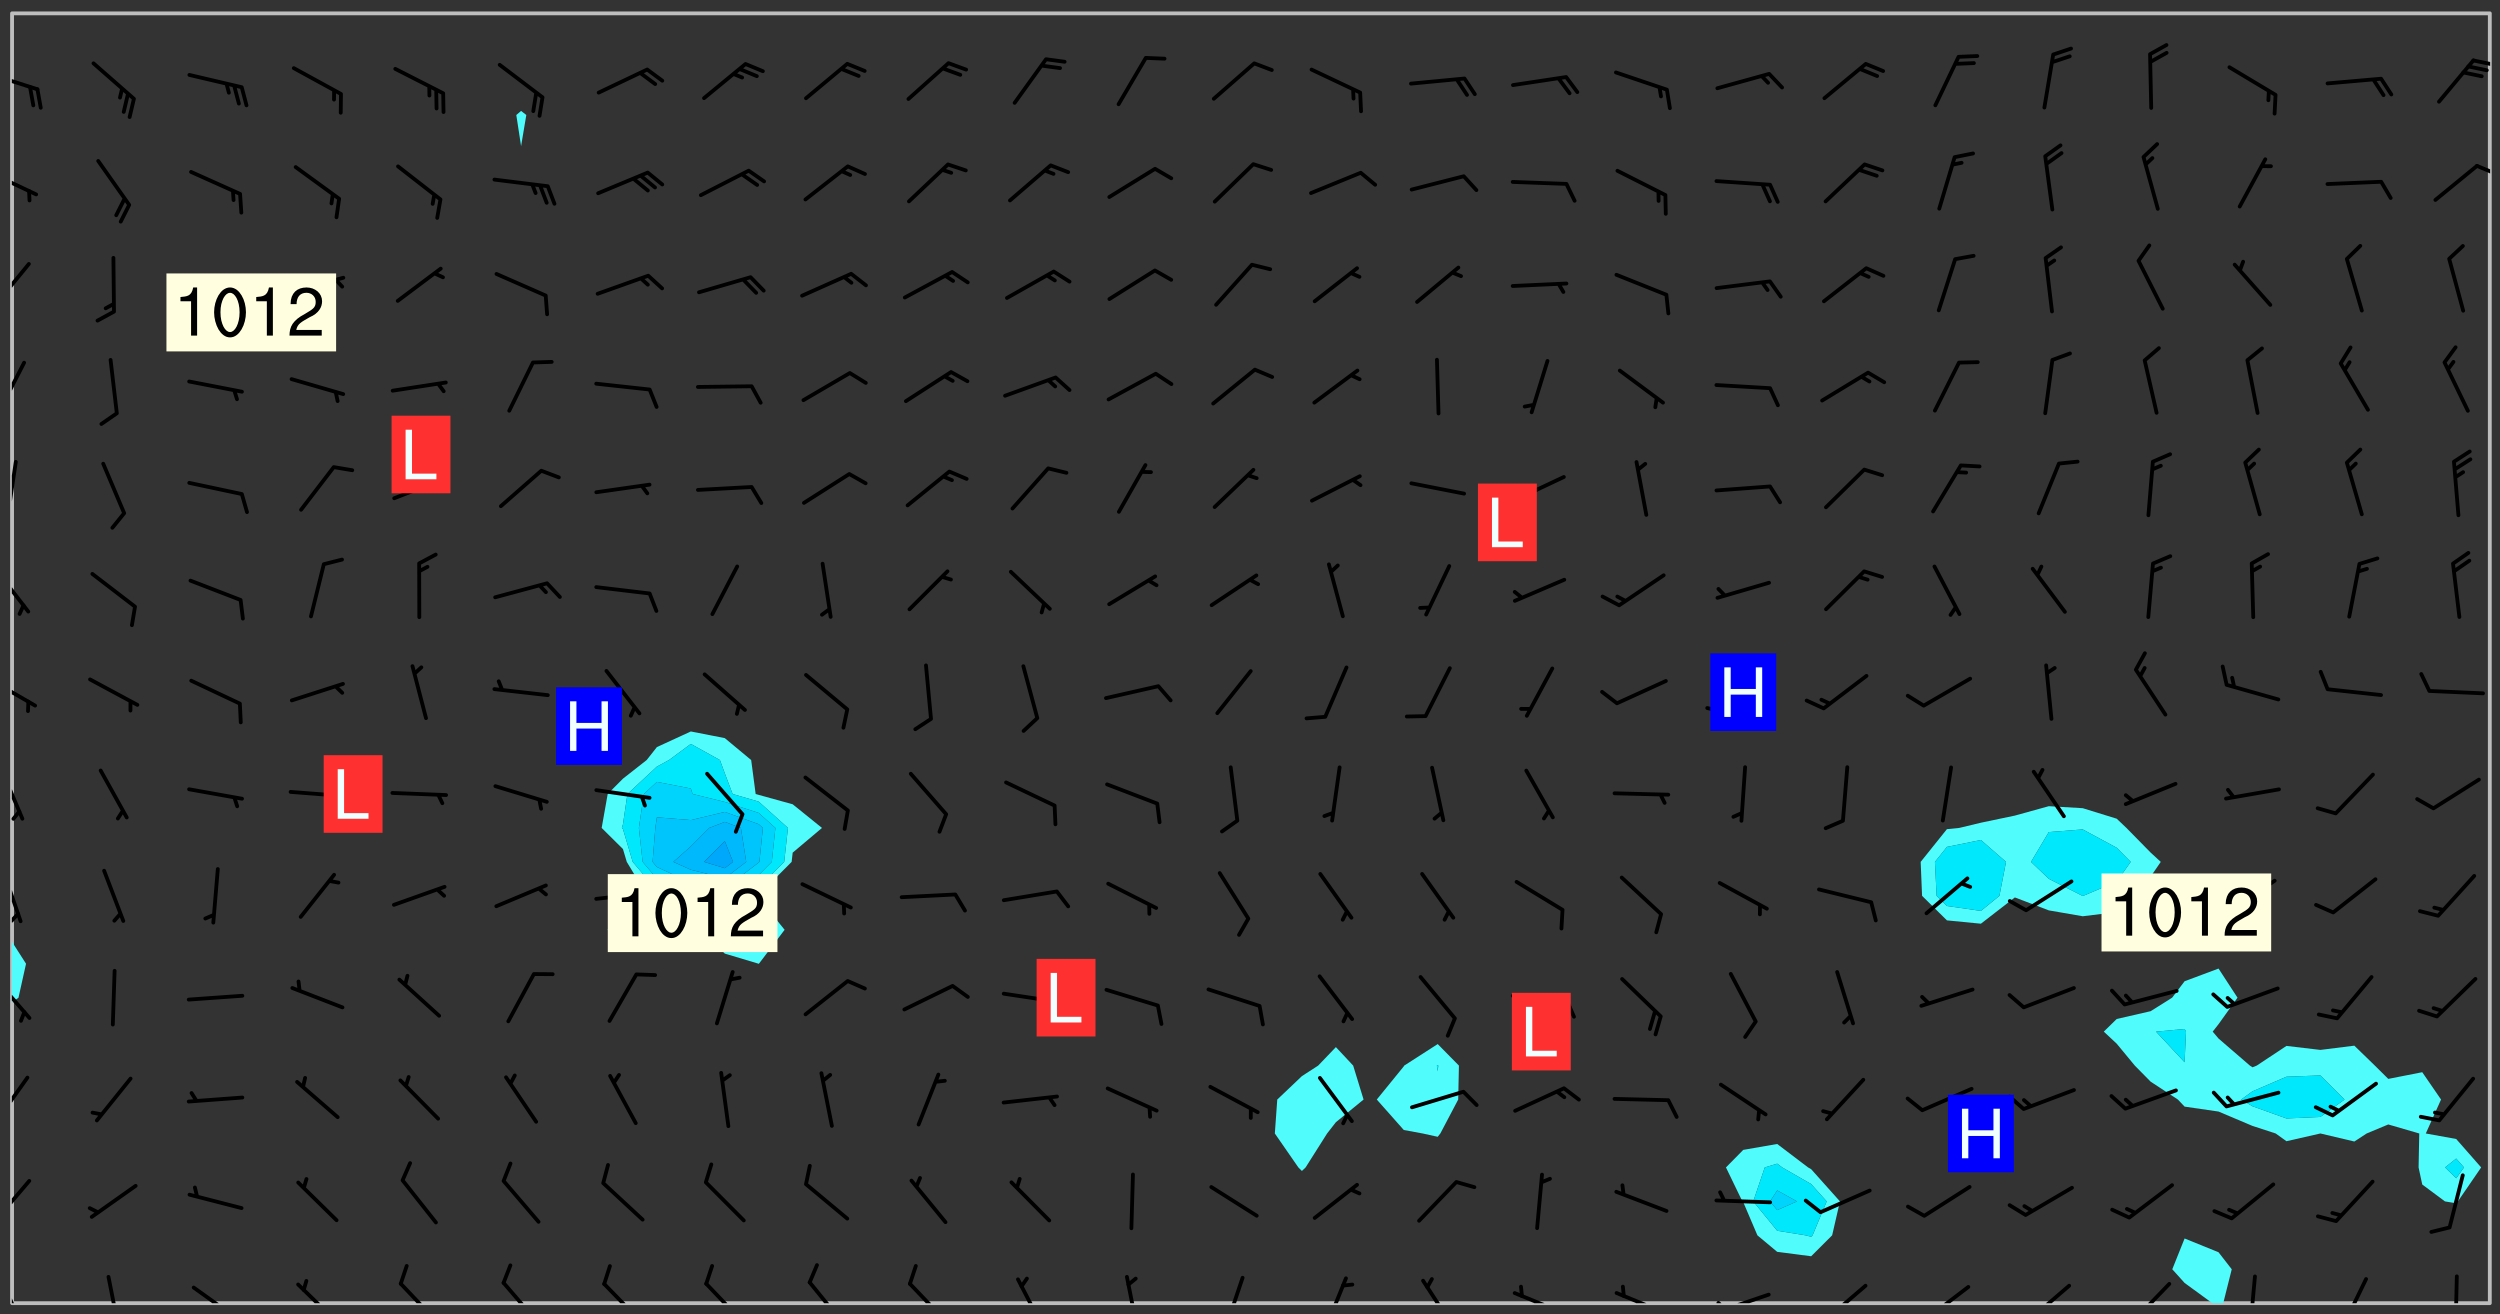 <svg xmlns="http://www.w3.org/2000/svg" role="img" xmlns:xlink="http://www.w3.org/1999/xlink" viewBox="142.45 309.95 326.84 171.84"><rect x="142.45" y="309.95" width="326.84" height="171.84" fill="#333333" stroke="none"/><defs><clipPath id="clip2"><path d="M 144 441 L 145 441 L 145 480.328 L 144 480.328 Z M 144 441"/></clipPath><clipPath id="clip3"><path d="M 144 311.672 L 145 311.672 L 145 434 L 144 434 Z M 144 311.672"/></clipPath><clipPath id="clip4"><path d="M 144 311.672 L 468 311.672 L 468 480.328 L 144 480.328 Z M 144 311.672"/></clipPath><clipPath id="clip5"><path d="M 426 471 L 435 471 L 435 480.328 L 426 480.328 Z M 426 471"/></clipPath><clipPath id="clip6"><path d="M 467 311.672 L 468 311.672 L 468 480.328 L 467 480.328 Z M 467 311.672"/></clipPath><clipPath id="clip7"><path d="M 144 476 L 146 476 L 146 480.328 L 144 480.328 Z M 144 476"/></clipPath><clipPath id="clip8"><path d="M 156 476 L 159 476 L 159 480.328 L 156 480.328 Z M 156 476"/></clipPath><clipPath id="clip9"><path d="M 167 478 L 174 478 L 174 480.328 L 167 480.328 Z M 167 478"/></clipPath><clipPath id="clip10"><path d="M 181 477 L 187 477 L 187 480.328 L 181 480.328 Z M 181 477"/></clipPath><clipPath id="clip11"><path d="M 194 477 L 200 477 L 200 480.328 L 194 480.328 Z M 194 477"/></clipPath><clipPath id="clip12"><path d="M 208 477 L 214 477 L 214 480.328 L 208 480.328 Z M 208 477"/></clipPath><clipPath id="clip13"><path d="M 221 477 L 227 477 L 227 480.328 L 221 480.328 Z M 221 477"/></clipPath><clipPath id="clip14"><path d="M 234 477 L 240 477 L 240 480.328 L 234 480.328 Z M 234 477"/></clipPath><clipPath id="clip15"><path d="M 248 477 L 253 477 L 253 480.328 L 248 480.328 Z M 248 477"/></clipPath><clipPath id="clip16"><path d="M 261 477 L 267 477 L 267 480.328 L 261 480.328 Z M 261 477"/></clipPath><clipPath id="clip17"><path d="M 275 476 L 280 476 L 280 480.328 L 275 480.328 Z M 275 476"/></clipPath><clipPath id="clip18"><path d="M 289 476 L 292 476 L 292 480.328 L 289 480.328 Z M 289 476"/></clipPath><clipPath id="clip19"><path d="M 302 476 L 306 476 L 306 480.328 L 302 480.328 Z M 302 476"/></clipPath><clipPath id="clip20"><path d="M 315 476 L 319 476 L 319 480.328 L 315 480.328 Z M 315 476"/></clipPath><clipPath id="clip21"><path d="M 328 477 L 333 477 L 333 480.328 L 328 480.328 Z M 328 477"/></clipPath><clipPath id="clip22"><path d="M 340 478 L 348 478 L 348 480.328 L 340 480.328 Z M 340 478"/></clipPath><clipPath id="clip23"><path d="M 353 478 L 361 478 L 361 480.328 L 353 480.328 Z M 353 478"/></clipPath><clipPath id="clip24"><path d="M 366 478 L 374 478 L 374 480.328 L 366 480.328 Z M 366 478"/></clipPath><clipPath id="clip25"><path d="M 366 480 L 369 480 L 369 480.328 L 366 480.328 Z M 366 480"/></clipPath><clipPath id="clip26"><path d="M 380 477 L 387 477 L 387 480.328 L 380 480.328 Z M 380 477"/></clipPath><clipPath id="clip27"><path d="M 393 477 L 401 477 L 401 480.328 L 393 480.328 Z M 393 477"/></clipPath><clipPath id="clip28"><path d="M 407 477 L 414 477 L 414 480.328 L 407 480.328 Z M 407 477"/></clipPath><clipPath id="clip29"><path d="M 420 477 L 427 477 L 427 480.328 L 420 480.328 Z M 420 477"/></clipPath><clipPath id="clip30"><path d="M 436 476 L 438 476 L 438 480.328 L 436 480.328 Z M 436 476"/></clipPath><clipPath id="clip31"><path d="M 448 476 L 453 476 L 453 480.328 L 448 480.328 Z M 448 476"/></clipPath><clipPath id="clip32"><path d="M 463 476 L 464 476 L 464 480.328 L 463 480.328 Z M 463 476"/></clipPath><clipPath id="clip33"><path d="M 144 464 L 147 464 L 147 470 L 144 470 Z M 144 464"/></clipPath><clipPath id="clip34"><path d="M 144 450 L 147 450 L 147 457 L 144 457 Z M 144 450"/></clipPath><clipPath id="clip35"><path d="M 144 437 L 147 437 L 147 444 L 144 444 Z M 144 437"/></clipPath><clipPath id="clip36"><path d="M 144 423 L 146 423 L 146 431 L 144 431 Z M 144 423"/></clipPath><clipPath id="clip37"><path d="M 144 429 L 146 429 L 146 431 L 144 431 Z M 144 429"/></clipPath><clipPath id="clip38"><path d="M 144 410 L 146 410 L 146 418 L 144 418 Z M 144 410"/></clipPath><clipPath id="clip39"><path d="M 144 415 L 146 415 L 146 418 L 144 418 Z M 144 415"/></clipPath><clipPath id="clip40"><path d="M 144 398 L 148 398 L 148 403 L 144 403 Z M 144 398"/></clipPath><clipPath id="clip41"><path d="M 144 384 L 147 384 L 147 391 L 144 391 Z M 144 384"/></clipPath><clipPath id="clip42"><path d="M 144 370 L 145 370 L 145 378 L 144 378 Z M 144 370"/></clipPath><clipPath id="clip43"><path d="M 144 357 L 146 357 L 146 364 L 144 364 Z M 144 357"/></clipPath><clipPath id="clip44"><path d="M 144 344 L 147 344 L 147 351 L 144 351 Z M 144 344"/></clipPath><clipPath id="clip45"><path d="M 144 332 L 148 332 L 148 336 L 144 336 Z M 144 332"/></clipPath><clipPath id="clip46"><path d="M 466 331 L 468 331 L 468 333 L 466 333 Z M 466 331"/></clipPath><clipPath id="clip47"><path d="M 144 319 L 148 319 L 148 322 L 144 322 Z M 144 319"/></clipPath><clipPath id="clip48"><path d="M 465 317 L 468 317 L 468 319 L 465 319 Z M 465 317"/></clipPath><g id="surface45" clip-path="url(#clip1)"><path fill="#fff" fill-opacity="0" fill-rule="evenodd" d="M 0 0 L 1000 0 L 1000 1000 L 0 1000 Z M 0 0"/><path fill="#d3d3d3" fill-opacity="0" fill-rule="evenodd" d="M162.152 355.867L161.918 356.16 161.977 356.395 162.094 356.566 162.27 356.801 162.562 357.148 162.676 357.207 162.793 357.035 162.852 356.801 163.027 356.625 163.492 356.449 164.191 356.449 164.426 356.742 164.715 357.559 164.773 357.734 164.949 357.965 165.301 358.199 166 358.898 166.172 359.074 166.406 359.422 166.641 359.832 166.93 360.414 167.34 360.879 167.57 361.113 167.805 361.289 167.922 361.52 168.098 361.812 168.27 362.977 168.27 363.211 168.328 363.5 168.387 363.617 168.504 363.734 168.852 364.145 168.969 364.316 169.145 364.492 169.32 364.727 169.438 364.898 169.609 365.25 169.668 365.484 169.902 365.891 170.137 365.832 169.961 366.008 169.902 366.938 169.32 366.938 169.086 366.824 168.738 366.938 168.621 367.055 168.562 367.348 168.504 367.523 168.387 367.695 167.922 367.988 167.863 368.223 167.805 368.336 167.805 368.98 167.863 369.152 167.863 369.562 167.922 369.621 167.922 370.027 167.98 370.434 168.098 370.609 168.156 370.668 168.387 371.309 168.328 371.602 168.328 372.301 168.27 372.883 168.27 373.117 168.211 373.348 168.156 373.699 168.156 375.621 168.211 375.738 168.637 375.738 168.27 375.855 168.246 376.207 169.137 377.375 170.879 377.914 172.219 378.273 172.219 378.812 172.309 379.621 172.844 380.336 174.363 380.605 175.254 380.52 175.344 381.684 175.879 381.863 177.039 381.684 179.094 380.699 180.254 380.336 182.133 380.16 183.828 379.98 183.648 380.699 182.133 380.785 180.883 380.875 180.078 381.145 179.004 381.953 179.273 382.672 179.809 383.57 179.629 384.195 179.363 385.004 179.629 386.082 180.254 386.98 181.059 387.16 182.309 386.98 182.043 387.703 182.141 388.207 182.195 388.5 182.195 388.672 182.254 388.965 182.254 389.371 182.43 389.488 182.781 389.605 183.188 389.605 183.48 389.43 183.594 389.312 183.652 389.195 183.77 388.965 183.828 388.789 184.18 388.324 184.41 388.148 184.586 388.09 184.762 388.148 184.82 388.324 184.938 389.312 184.992 389.781 185.051 389.953 185.168 390.188 185.344 390.246 186.16 390.305 186.449 390.305 186.566 390.539 186.625 390.945 186.684 391.297 186.684 392.402 186.801 392.695 186.918 393.043 187.207 393.742 187.383 394.094 187.965 394.848 188.316 395.023 188.488 395.082 188.957 395.316 189.598 395.781 189.945 396.016 190.238 396.191 190.531 396.246 190.762 396.309 191.578 396.656 191.871 396.832 191.984 397.004 192.336 397.355 192.453 397.531 192.977 398.172 192.977 398.461 193.035 398.812 193.035 399.16 193.094 399.512 193.152 399.801 193.27 399.859 193.441 399.918 193.617 399.918 194.199 400.152 194.375 400.27 194.551 400.559 194.727 400.793 194.84 401.027 195.133 401.258 195.25 401.375 195.25 401.785 195.309 401.84 195.598 402.074 195.832 402.191 195.891 402.309 196.008 402.48 196.066 402.598 196.297 402.832 196.355 403.008 196.59 403.066 196.707 403.125 196.59 403.238 196.531 403.355 196.531 403.473 196.414 403.766 196.297 404.055 196.297 404.637 196.473 404.754 196.59 404.812 196.648 404.93 196.766 405.047 196.879 405.105 197.055 405.453 197.113 405.805 197.172 406.211 197.172 406.387 197.113 406.562 196.996 407.262 196.996 407.434 197.113 407.609 197.406 407.902 197.812 407.902 197.988 408.02 198.105 408.191 198.223 408.484 198.223 408.719 197.695 408.719 197.465 408.484 197.23 408.484 197.055 408.543 196.996 409.242 197.055 409.59 197.172 409.766 197.348 410.176 197.465 410.406 197.754 410.875 197.93 410.93 198.453 410.93 198.688 410.988 199.445 411.629 199.504 411.922 199.504 412.156 199.562 412.215 199.793 412.562 199.793 412.914 199.676 413.086 199.676 413.379 199.969 413.668 200.262 413.844 200.434 413.902 200.727 414.078 201.02 414.195 201.602 414.602 201.891 414.836 202.184 415.012 202.402 415.172 202.418 415.184 202.648 415.359 203.289 415.883 203.465 416.117 203.582 416.293 203.758 416.469 203.871 416.641 203.871 417.281 203.988 417.457 204.457 417.574 205.039 417.691 205.273 417.75 205.504 417.863 205.797 417.98 205.91 418.039 206.496 418.391 206.785 418.562 206.961 418.625 207.137 418.68 207.312 418.738 208.012 419.09 208.301 419.266 208.535 419.32 208.824 419.496 209.059 419.613 209.699 420.02 209.992 420.137 210.164 420.195 210.398 420.254 210.809 420.312 211.039 420.371 211.273 420.488 211.332 420.66 210.922 420.836 211.391 420.895 211.449 421.188 211.562 421.422 211.738 421.477 211.973 421.535 212.148 421.594 212.555 421.711 213.195 421.945 213.312 422.117 213.371 422.352 213.371 422.527 213.312 422.645 213.254 423.051 213.488 423.285 213.605 423.344 213.953 423.461 214.594 423.691 214.77 423.809 215.059 423.926 215.234 424.102 215.469 424.566 216.051 425.672 216.227 425.848 216.574 426.023 216.75 426.141 217.102 426.258 218.148 426.781 218.383 426.84 218.848 426.953 219.141 427.012 219.605 427.188 220.363 427.77 220.598 428.004 220.945 428.469 221.121 428.645 221.41 428.879 222.227 429.578 222.52 429.754 222.809 430.043 223.102 430.219 223.395 430.508 224.09 431.148 224.266 431.324 224.559 431.559 224.848 431.793 225.316 432.082 225.957 432.664 226.305 432.898 226.539 433.191 226.887 433.539 227.238 434.004 228.172 434.996 228.52 435.402 228.637 435.578 228.871 435.637 228.984 435.754 229.629 435.93 229.859 436.043 230.094 436.102 230.387 436.277 230.617 436.395 231.551 437.094 231.957 437.5 232.191 437.676 232.598 437.852 232.832 437.969 233.648 438.316 233.996 438.551 234.23 438.668 234.523 438.957 234.754 439.074 235.512 439.426 235.863 439.598 236.094 439.656 236.387 439.773 236.621 439.832 237.492 440.008 238.309 440.008 238.777 440.238 238.949 440.297 239.824 440.996 240.289 441.113 240.582 441.172 240.758 441.23 240.988 441.289 241.457 441.348 241.805 441.406 242.156 441.465 242.562 441.523 242.855 441.523 243.027 441.582 243.027 441.812 243.203 441.988 243.496 441.988 243.844 442.047 244.195 442.105 244.895 442.223 245.535 442.223 246 441.988 246.293 441.812 246.465 441.695 246.875 441.523 247.164 441.348 248.098 440.883 248.566 440.59 249.09 440.297 249.555 440.125 250.02 439.949 251.07 439.484 251.359 439.367 251.77 439.25 252.059 439.133 252.586 438.957 254.102 438.258 254.684 437.91 254.973 437.852 255.266 437.793 255.613 437.676 256.488 437.445 256.84 437.328 256.953 437.328 257.188 437.27 258.062 437.035 258.297 436.977 259.109 436.977 259.461 436.918 260.277 436.801 260.449 436.742 260.801 436.688 261.094 436.629 261.324 436.57 262.141 436.395 262.316 436.336 262.664 436.336 262.898 436.277 263.363 436.16 264.121 435.988 264.355 435.93 264.703 435.93 265.113 435.812 265.402 435.754 266.688 435.695 266.977 435.695 267.387 435.637 267.617 435.578 267.793 435.578 268.668 435.461 269.074 435.461 269.484 435.344 269.832 435.344 270.184 435.23 271.055 435.172 272.805 435.172 273.852 435.461 274.262 435.578 274.551 435.695 274.902 435.812 275.191 435.93 276.242 436.102 276.531 436.16 276.824 436.16 277.117 436.219 277.289 436.277 277.699 436.336 277.871 436.395 277.988 436.453 278.105 436.453 278.223 436.512 278.574 436.57 278.688 436.57 279.098 436.637 281.02 437.031 282.945 437.426 284.465 437.875 286.16 438.594 288.305 439.398 289.91 438.68 291.34 437.875 292.5 436.797 293.75 436.348 296.785 435.629 298.66 435.27 300.805 433.922 303.039 432.668 305.539 431.41 307.234 430.961 309.02 430.781 310.18 430.512 310.805 431.051 312.145 430.781 312.859 429.793 313.844 428.449 314.289 428.27 315.094 427.91 316.969 427.371 318.754 426.922 320.004 426.652 321.164 426.562 322.863 426.473 324.824 426.203 326.074 426.113 326.613 426.113 327.238 426.023 328.129 426.023 330.273 425.844 332.684 425.664 335.273 425.574 336.969 425.754 338.578 425.844 340.008 426.203 341.168 426.922 343.043 427.91 344.203 429.438 344.469 430.152 345.098 430.242 345.453 431.141 345.988 431.68 346.523 433.207 347.598 433.566 348.133 433.566 347.328 434.102 347.418 435.809 348.133 438.504 349.023 439.309 349.918 440.297 350.633 441.555 352.418 442.094 353.938 441.914 354.293 443.258 355.902 442.453 356.883 441.914 357.152 442.184 357.469 441.969 357.688 441.824 358.488 442.273 358.938 441.914 359.293 441.914 359.828 441.645 360.367 440.926 360.902 440.656 361.527 439.668 362.688 440.117 363.527 440.488 364.922 441.105 366.617 440.926 368.223 440.926 370.008 441.016 370.188 439.309 370.723 437.965 371.527 438.234 372.02 439.082 372.422 439.488 372.332 440.027 372.332 440.387 373.047 440.836 373.758 440.566 375.188 440.566 375.547 441.555 375.992 442.812 376.707 444.156 377.957 444.785 379.652 445.414 380.367 445.234 380.547 444.695 381.527 444.605 381.977 444.965 382.062 446.223 381.797 446.852 381.262 447.031 381.262 447.57 381.977 448.555 382.242 449.094 383.227 450.082 384.027 451.16 383.762 451.52 383.672 452.418 383.047 454.75 382.691 456.816 382.602 458.609 382.422 459.328 382.332 459.867 382.332 461.305 381.352 463.188 380.992 464.895 380.457 465.793 379.652 466.961 379.387 467.5 381.441 468.754 381.527 469.113 381.172 469.652 381.082 469.473 381.082 470.281 381.172 471.719 380.727 472.434 379.652 472.527 379.387 473.242 379.922 474.141 380.727 474.859 381.887 475.668 383.227 475.938 383.672 476.297 383.316 476.746 381.527 476.656 380.277 476.207 379.562 475.488 378.938 475.398 378.762 478.988 378.574 480.297 467.934 480.297 467.934 311.703 412.664 311.703 412.664 360.785 413.426 360.91 416.715 361.453 418.738 364.289 418.738 367.043 421.09 367.375 423.438 367.707 427.488 367.707 426.109 371.867 424.086 372.574 422.062 373.277 421.52 373.621 418.926 375.238 418.738 375.355 416.715 373.277 415.984 370.535 413.312 368.457 411.938 364.957 411.871 364.875 409.914 362.203 412.664 360.785 412.664 311.703 294.422 311.703 294.422 403.117 294.539 403.148 294.672 403.16 294.746 403.234 294.852 403.281 294.941 403.34 295.027 403.398 295.117 403.457 295.414 403.754 295.473 403.844 295.504 403.961 295.531 404.078 295.547 404.215 295.516 404.332 295.457 404.422 295.398 404.508 295.355 404.613 295.309 404.715 295.281 404.836 295.281 404.98 295.457 405.25 295.605 405.398 295.68 405.484 295.754 405.559 295.797 405.664 295.859 405.754 295.918 405.84 295.961 405.945 296.02 406.035 296.066 406.137 296.109 406.242 296.168 406.328 296.285 406.508 296.359 406.582 296.422 406.668 296.48 406.758 296.523 406.863 296.582 406.953 296.641 407.039 296.703 407.129 296.762 407.219 296.805 407.32 296.922 407.5 296.996 407.574 297.055 407.66 297.129 407.734 297.219 407.793 297.324 407.84 297.473 407.84 297.605 407.824 297.738 407.84 297.84 407.793 297.914 407.719 297.961 407.617 297.945 407.484 297.945 407.336 297.898 407.23 297.871 407.113 297.824 407.012 297.797 406.891 297.754 406.789 297.691 406.699 297.648 406.598 297.605 406.492 297.574 406.375 297.559 406.242 297.547 406.105 297.633 406.047 297.691 405.961 297.812 405.93 297.855 406.035 297.871 406.168 297.871 406.285 297.93 406.387 297.988 406.477 298.078 406.535 298.227 406.684 298.285 406.773 298.328 406.879 298.316 406.98 298.402 407.039 298.508 407.086 298.594 407.145 298.684 407.203 298.758 407.277 298.641 407.305 298.535 407.352 298.449 407.41 298.375 407.484 298.316 407.574 298.254 407.66 298.227 407.781 298.18 407.883 298.137 407.988 298.105 408.105 298.094 408.238 298.078 408.371 298.078 408.52 298.105 408.637 298.152 408.742 298.195 408.844 298.254 408.934 298.328 409.008 298.418 409.066 298.492 409.141 298.582 409.199 298.641 409.289 298.684 409.395 298.73 409.496 298.848 409.527 298.98 409.543 299.129 409.543 299.246 409.512 299.352 409.555 299.395 409.66 299.441 409.762 299.469 409.883 299.5 410 299.527 410.117 299.559 410.238 299.586 410.355 299.691 410.398 299.793 410.445 299.926 410.43 300.074 410.578 300.137 410.664 300.211 410.738 300.281 410.812 300.371 410.875 300.477 410.918 300.578 410.961 300.695 410.992 300.832 411.008 300.949 410.977 301.023 410.902 301.051 410.785 301.039 410.652 301.008 410.531 300.98 410.414 301.023 410.309 301.141 410.309 301.23 410.371 301.348 410.398 301.496 410.398 301.629 410.414 301.777 410.414 301.91 410.43 302.043 410.414 302.191 410.414 302.324 410.398 302.457 410.387 302.594 410.398 302.711 410.371 302.844 410.355 303.035 410.297 302.977 410.473 302.961 410.605 302.934 410.727 302.918 410.859 302.859 410.945 302.727 410.961 302.621 411.008 302.516 411.051 302.398 411.082 302.281 411.109 302.016 411.141 301.867 411.141 301.734 411.156 301.66 411.23 301.719 411.316 301.867 411.465 301.984 411.645 302.059 411.715 302.148 411.777 302.238 411.836 302.324 411.895 302.414 411.953 302.516 411.996 302.621 412.059 302.727 412.102 302.812 412.16 302.918 412.207 303.02 412.25 303.199 412.367 303.258 412.457 303.215 412.559 303.168 412.664 303.184 412.797 303.406 413.02 303.465 413.109 303.508 413.211 303.539 413.332 303.582 413.434 303.598 413.566 303.629 413.684 303.641 413.82 303.672 413.938 303.82 414.086 303.922 414.129 304.027 414.172 304.145 414.203 304.277 414.219 304.414 414.234 304.531 414.234 304.648 414.203 304.738 414.145 304.781 414.039 304.828 413.938 304.871 413.832 304.902 413.715 304.914 413.582 304.914 413.434 304.902 413.301 304.887 413.168 304.855 413.051 304.812 412.945 304.766 412.84 304.723 412.738 304.68 412.633 304.664 412.5 304.68 412.367 304.707 412.25 304.738 412.133 304.766 412.012 304.812 411.91 304.902 411.852 304.988 411.789 305.062 411.715 305.152 411.656 305.375 411.434 305.434 411.348 305.508 411.273 305.625 411.094 305.684 411.008 305.684 410.859 305.609 410.785 305.508 410.738 305.402 410.695 305.301 410.652 305.242 410.562 305.195 410.457 305.168 410.34 305.258 410.281 305.375 410.25 305.477 410.207 305.656 410.09 305.805 409.941 305.816 409.809 305.805 409.703 305.715 409.645 305.582 409.66 305.434 409.66 305.301 409.676 305.168 409.66 305.047 409.629 304.961 409.57 304.887 409.496 304.828 409.406 304.766 409.32 304.648 409.141 304.59 409.055 304.621 408.934 304.707 408.875 304.828 408.844 304.887 408.758 304.887 408.637 304.855 408.52 304.797 408.43 304.738 408.344 304.691 408.238 304.664 408.121 304.648 407.988 304.707 407.898 304.781 407.824 304.871 407.766 304.988 407.586 305.062 407.512 305.121 407.426 305.27 407.277 305.391 407.246 305.523 407.23 305.656 407.246 305.73 407.32 305.773 407.426 305.789 407.559 305.758 407.676 305.641 407.707 305.508 407.719 305.359 407.867 305.316 407.973 305.27 408.074 305.242 408.195 305.211 408.312 305.211 408.461 305.242 408.578 305.285 408.684 305.344 408.773 305.418 408.844 305.492 408.918 305.609 408.949 305.73 408.977 305.848 408.949 305.98 408.934 306.098 408.934 306.188 408.992 306.262 409.066 306.309 409.172 306.367 409.258 306.469 409.305 306.602 409.32 306.707 409.363 306.793 409.422 306.781 409.527 306.707 409.602 306.527 409.719 306.469 409.809 306.379 409.867 306.309 409.941 306.234 410.016 306.172 410.105 306.145 410.223 306.129 410.355 306.145 410.488 306.129 410.621 306.129 410.77 306.145 410.902 306.172 411.02 306.203 411.141 306.277 411.215 306.367 411.273 306.453 411.332 306.543 411.391 306.66 411.422 306.66 411.508 306.559 411.555 306.469 411.613 306.203 411.645 306.086 411.672 305.938 411.672 305.832 411.715 305.73 411.762 305.672 411.852 305.609 412.086 305.598 412.219 305.566 412.34 305.551 412.473 305.551 412.766 305.539 412.898 305.551 413.035 305.566 413.168 305.699 413.184 305.832 413.195 305.953 413.227 306.039 413.285 306.113 413.359 306.16 413.465 306.203 413.566 306.219 413.699 306.219 414.145 306.203 414.277 306.203 414.723 306.234 414.988 306.262 415.105 306.277 415.238 306.309 415.355 306.395 415.566 306.426 415.832 306.426 415.98 306.395 416.098 306.367 416.215 306.336 416.336 306.309 416.453 306.277 416.57 306.246 416.691 306.234 416.824 306.219 416.957 306.309 417.016 306.426 416.984 306.527 417 306.574 417.105 306.543 417.371 306.543 417.812 306.5 417.918 306.453 418.023 306.41 418.125 306.367 418.23 306.309 418.316 306.277 418.438 306.234 418.555 306.203 418.672 306.188 418.805 306.203 418.938 306.262 419.027 306.367 419.074 306.453 419.133 306.512 419.219 306.5 419.355 306.469 419.473 306.426 419.574 306.426 420.02 306.41 420.152 306.41 420.301 306.379 420.418 306.336 420.523 306.309 420.641 306.262 420.746 306.219 420.848 306.188 420.969 306.16 421.086 306.129 421.219 306.098 421.336 306.07 421.453 306.027 421.559 305.996 421.676 305.965 421.797 305.953 421.93 305.938 422.062 305.938 422.359 305.965 422.477 305.965 422.625 306.012 423.023 306.039 423.141 306.098 423.23 306.219 423.262 306.367 423.262 306.5 423.246 306.559 423.336 306.559 423.453 306.5 423.543 306.41 423.602 306.309 423.645 306.203 423.691 306.113 423.75 306.027 423.809 305.891 423.824 305.773 423.793 305.641 423.777 305.539 423.824 305.477 423.91 305.465 424.047 305.449 424.18 305.418 424.297 305.391 424.414 305.375 424.547 305.344 424.668 305.344 424.965 305.359 425.098 305.391 425.215 305.391 425.363 305.402 425.496 305.402 425.645 305.375 425.762 305.328 425.863 305.301 425.984 305.27 426.102 305.211 426.191 305.137 426.266 305.035 426.309 304.93 426.355 304.812 426.383 304.691 426.414 304.59 426.367 304.648 426.281 304.754 426.234 304.781 426.117 304.812 426 304.84 425.879 304.871 425.762 304.871 425.613 304.887 425.48 304.855 425.363 304.812 425.258 304.707 425.273 304.633 425.348 304.531 425.391 304.441 425.453 304.367 425.527 304.324 425.629 304.309 425.762 304.277 425.879 304.25 426 304.219 426.117 304.191 426.234 304.16 426.355 304.133 426.473 304.102 426.59 304.059 426.695 303.969 426.754 303.879 426.754 303.762 426.723 303.73 426.637 303.746 426.5 303.715 426.383 303.715 426.234 303.703 426.102 303.703 425.953 303.641 425.719 303.613 425.598 303.57 425.496 303.523 425.391 303.465 425.305 303.406 425.215 303.363 425.109 303.301 425.023 303.152 424.875 303.082 424.801 302.977 424.754 302.871 424.711 302.77 424.668 302.473 424.371 302.383 424.297 302.297 424.238 302.191 424.195 302.102 424.133 302.016 424.074 301.91 424.031 301.82 423.973 301.734 423.91 301.66 423.84 301.555 423.793 301.469 423.734 301.363 423.691 301.273 423.629 301.172 423.586 301.066 423.543 300.98 423.484 300.875 423.438 300.77 423.395 300.668 423.348 300.578 423.289 300.477 423.246 300.371 423.203 300.281 423.141 300.164 423.113 300.031 423.098 299.898 423.113 299.75 423.113 299.617 423.129 299.5 423.098 299.41 423.039 299.336 422.965 299.246 422.906 299.145 422.859 298.996 422.859 298.875 422.832 298.773 422.789 298.699 422.715 298.582 422.535 298.492 422.477 298.391 422.434 298.301 422.371 298.195 422.328 298.105 422.27 298.02 422.211 297.914 422.164 297.855 422.078 297.797 421.988 297.754 421.883 297.707 421.781 297.633 421.707 297.547 421.648 297.473 421.574 297.383 421.516 297.16 421.293 297.117 421.188 297.086 420.922 297.191 420.879 297.336 420.879 297.441 420.922 297.516 420.996 297.605 421.055 297.691 421.113 297.797 421.16 297.887 421.219 298.035 421.367 298.105 421.441 298.254 421.59 298.316 421.676 298.391 421.75 298.477 421.809 298.551 421.883 298.641 421.945 298.73 422.004 298.816 422.062 299.086 422.238 299.188 422.285 299.293 422.328 299.395 422.371 299.441 422.297 299.5 422.211 299.574 422.137 299.645 422.062 299.75 422.105 299.824 422.18 299.883 422.27 299.926 422.371 299.973 422.477 300.016 422.582 300.137 422.609 300.254 422.582 300.328 422.492 300.371 422.387 300.43 422.297 300.504 422.223 300.609 422.18 300.727 422.152 300.859 422.164 300.949 422.223 301.098 422.371 301.156 422.461 301.199 422.566 301.246 422.668 301.289 422.773 301.332 422.875 301.438 422.922 301.543 422.965 301.676 422.98 301.762 422.922 301.82 422.832 301.895 422.758 302 422.715 302.117 422.742 302.223 422.789 302.324 422.832 302.43 422.875 302.531 422.922 302.711 423.039 302.711 423.156 302.695 423.289 302.711 423.422 302.727 423.559 302.785 423.645 302.887 423.691 303.008 423.719 303.125 423.75 303.273 423.75 303.391 423.719 303.449 423.629 303.629 423.512 303.688 423.422 303.762 423.348 303.82 423.262 303.938 423.082 304.117 422.965 304.234 422.996 304.324 423.055 304.367 423.129 304.352 423.262 304.352 423.379 304.441 423.438 304.59 423.438 304.723 423.422 304.855 423.41 305.121 423.379 305.227 423.336 305.344 423.305 305.465 423.277 305.539 423.203 305.609 423.129 305.672 423.039 305.656 422.934 305.609 422.832 305.508 422.789 305.402 422.773 305.285 422.801 305.02 422.832 304.871 422.832 304.797 422.758 304.707 422.699 304.59 422.668 304.473 422.641 304.34 422.625 304.191 422.625 304.059 422.641 303.762 422.641 303.656 422.594 303.508 422.445 303.465 422.344 303.406 422.254 303.629 422.031 303.715 421.973 303.82 421.93 303.938 421.898 304.07 421.883 304.203 421.898 304.34 421.914 304.441 421.957 304.574 421.945 304.664 421.883 304.766 421.84 304.828 421.75 304.781 421.648 304.691 421.59 304.574 421.559 304.473 421.516 304.414 421.426 304.352 421.336 304.352 421.219 304.367 421.086 304.473 421.039 304.547 420.969 304.547 420.848 304.457 420.789 304.426 420.672 304.516 420.613 304.59 420.539 304.633 420.434 304.691 420.344 304.738 420.242 304.754 420.109 304.754 419.961 304.707 419.855 304.664 419.754 304.574 419.695 304.441 419.68 304.34 419.637 304.203 419.621 304.086 419.59 303.641 419.59 303.508 419.574 303.375 419.562 303.242 419.547 303.125 419.516 302.977 419.516 302.844 419.5 302.711 419.488 302.445 419.457 302.324 419.414 302.238 419.355 302.164 419.281 302.164 419.133 302.176 419 302.281 418.953 302.383 418.91 302.516 418.895 302.668 418.895 302.801 418.879 303.094 418.879 303.215 418.91 303.316 418.953 303.406 419.012 303.641 419.074 303.762 419.027 303.852 418.969 303.953 418.926 304.086 418.91 304.191 418.953 304.293 419 304.426 419.012 304.547 418.984 304.691 418.984 304.812 418.953 304.93 418.926 305.035 418.879 305.109 418.805 305.195 418.746 305.344 418.598 305.402 418.512 305.449 418.406 305.477 418.289 305.492 418.184 305.391 418.141 305.301 418.082 305.184 418.051 305.078 418.008 304.988 417.945 304.914 417.859 304.84 417.785 304.738 417.742 304.633 417.695 304.531 417.652 304.473 417.562 304.426 417.461 304.34 417.25 304.277 417.164 304.219 417.074 304.145 417 304.059 416.941 303.789 416.941 303.672 416.973 303.582 417.031 303.48 417.074 303.348 417.09 303.242 417.074 303.215 416.957 303.152 416.867 303.035 416.836 302.934 416.793 302.785 416.645 302.754 416.527 302.738 416.422 302.812 416.348 302.992 416.23 303.109 416.203 303.227 416.172 303.363 416.188 303.465 416.23 303.57 416.273 303.672 416.32 303.777 416.363 303.895 416.395 304.027 416.41 304.145 416.438 304.277 416.453 304.383 416.438 304.473 416.379 304.398 416.305 304.293 416.262 304.219 416.188 304.145 416.098 303.996 415.949 303.91 415.891 303.82 415.832 303.746 415.758 303.656 415.699 303.555 415.652 303.434 415.625 303.332 415.578 303.227 415.535 303.109 415.504 303.008 415.461 302.887 415.43 302.738 415.43 302.621 415.461 302.516 415.504 302.43 415.566 302.25 415.684 302.164 415.742 302.074 415.801 301.969 415.848 301.883 415.906 301.777 415.949 301.676 415.992 301.57 416.039 301.496 416.113 301.438 416.203 301.379 416.289 301.332 416.395 301.273 416.48 301.199 416.555 301.066 416.543 300.949 416.512 300.832 416.512 300.758 416.586 300.668 416.645 300.594 416.719 300.504 416.777 300.418 416.836 300.312 416.883 300.211 416.926 300.074 416.941 299.973 416.898 299.824 416.75 299.719 416.703 299.633 416.703 299.527 416.75 299.426 416.793 299.305 416.824 299.188 416.793 299.113 416.719 299.113 416.602 299.145 416.48 299.219 416.41 299.277 416.32 299.352 416.246 299.469 416.215 299.574 416.172 299.867 416.172 300 416.156 300.137 416.141 300.238 416.098 300.328 416.039 300.43 415.992 300.52 415.934 300.652 415.922 300.742 415.98 300.875 415.992 300.965 415.934 301.051 415.875 301.156 415.832 301.246 415.773 301.332 415.711 301.422 415.652 301.57 415.504 301.629 415.418 301.688 415.328 301.793 415.285 301.926 415.27 302.043 415.297 302.164 415.328 302.223 415.27 302.281 415.18 302.312 414.914 302.34 414.797 302.445 414.809 302.578 414.824 302.68 414.781 302.77 414.723 302.828 414.633 302.902 414.559 302.961 414.469 303.008 414.367 303.02 414.234 303.008 414.102 302.961 413.996 302.812 413.848 302.754 413.758 302.695 413.672 302.652 413.566 302.652 413.121 302.668 412.988 302.668 412.84 302.68 412.707 302.621 412.648 302.531 412.707 302.43 412.664 302.25 412.547 302.164 412.488 302.102 412.398 302.043 412.309 301.969 412.234 301.883 412.176 301.762 412.207 301.66 412.219 301.555 412.266 301.469 412.324 301.363 412.367 301.215 412.516 301.125 412.574 301.039 412.633 300.949 412.695 300.844 412.738 300.711 412.754 300.711 412.633 300.816 412.59 300.934 412.559 301.008 412.488 301.051 412.383 301.051 412.234 301.023 412.117 300.875 411.969 300.742 411.953 300.594 411.953 300.477 411.984 300.371 412.027 300.27 412.07 300.18 412.133 300.062 412.16 299.988 412.086 300 411.953 299.957 411.852 299.914 411.746 299.824 411.688 299.707 411.715 299.586 411.746 299.469 411.777 299.367 411.82 299.246 411.852 299.145 411.895 299.039 411.938 298.949 411.996 298.848 412.012 298.848 411.895 298.863 411.762 298.805 411.672 298.73 411.715 298.582 411.863 298.523 411.953 298.449 412.027 298.402 412.133 298.359 412.234 298.285 412.309 298.227 412.398 298.152 412.473 298.094 412.559 298.02 412.633 297.93 412.695 297.855 412.766 297.781 412.84 297.68 412.855 297.547 412.871 297.441 412.828 297.441 412.707 297.59 412.559 297.633 412.457 297.691 412.367 297.738 412.266 297.781 412.16 297.84 412.07 297.871 411.953 297.914 411.852 297.945 411.73 297.973 411.613 298.02 411.508 298.062 411.406 298.105 411.301 298.18 411.23 298.27 411.168 298.359 411.109 298.461 411.066 298.758 411.066 299.023 411.035 299.129 410.992 299.055 410.918 298.938 410.887 298.832 410.844 298.742 410.785 298.641 410.738 298.551 410.68 298.449 410.637 298.344 410.594 298.254 410.531 298.168 410.473 298.062 410.43 297.961 410.387 297.84 410.355 297.723 410.324 297.621 410.281 297.5 410.25 297.398 410.207 297.309 410.148 297.266 410.043 297.25 409.91 297.352 409.867 297.484 409.852 297.621 409.867 297.754 409.852 297.855 409.809 297.914 409.719 297.93 409.613 297.84 409.555 297.766 409.48 297.664 409.438 297.574 409.379 297.426 409.23 297.383 409.125 297.367 408.992 297.367 408.699 297.309 408.609 297.219 408.551 297.145 408.477 297.102 408.371 297.07 408.254 297.012 408.164 296.938 408.09 296.82 408.062 296.746 407.988 296.656 407.93 296.566 407.867 296.48 407.809 296.406 407.734 296.348 407.648 296.301 407.543 296.215 407.484 296.066 407.336 295.871 407.277 295.738 407.293 295.637 407.336 295.562 407.41 295.516 407.512 295.473 407.617 295.414 407.707 295.355 407.793 295.059 408.09 294.969 408.148 294.883 408.148 294.82 408.062 294.777 407.957 294.809 407.84 294.867 407.75 294.895 407.633 294.883 407.5 294.793 407.438 294.688 407.484 294.57 407.512 294.453 407.543 294.184 407.719 294.082 407.766 293.965 407.793 293.859 407.84 293.77 407.898 293.668 407.941 293.609 407.855 293.562 407.75 293.578 407.617 293.625 407.512 293.695 407.438 293.77 407.367 293.828 407.277 293.828 407.129 293.785 407.023 293.547 407.023 293.445 407.07 293.414 407.188 293.387 407.305 293.355 407.426 293.281 407.469 293.148 407.484 293.074 407.438 293.031 407.336 292.988 407.23 292.941 407.129 292.898 407.023 292.777 407.055 292.676 407.098 292.543 407.113 292.426 407.145 292.32 407.188 292.23 407.246 292.129 407.293 292.008 407.32 291.875 407.336 291.773 407.293 291.715 407.203 291.668 407.098 291.625 406.996 291.582 406.891 291.582 406.773 291.641 406.684 291.727 406.625 291.906 406.508 292.008 406.461 292.113 406.418 292.219 406.359 292.32 406.316 292.41 406.254 292.512 406.211 292.617 406.152 292.719 406.105 292.809 406.047 292.914 406.004 293.016 405.961 293.105 405.898 293.207 405.855 293.344 405.84 293.461 405.871 293.562 405.914 293.684 405.945 293.785 405.988 293.891 406.035 293.992 406.078 294.098 406.121 294.199 406.168 294.305 406.211 294.406 406.254 294.512 406.301 294.598 406.359 294.703 406.402 294.82 406.434 294.926 406.477 295.027 406.523 295.117 406.582 295.223 406.625 295.324 406.668 295.43 406.715 295.547 406.742 295.648 406.789 295.77 406.816 295.918 406.816 296.004 406.758 296.02 406.656 296.078 406.566 296.051 406.449 295.977 406.375 295.859 406.195 295.785 406.121 295.695 406.047 295.516 405.93 295.43 405.871 295.324 405.828 295.223 405.781 294.953 405.605 294.895 405.516 294.82 405.441 294.762 405.352 294.719 405.25 294.688 405.133 294.672 404.996 294.672 404.434 294.66 404.301 294.645 404.168 294.613 404.051 294.598 403.918 294.586 403.785 294.555 403.664 294.332 403.441 294.273 403.355 294.258 403.25 294.289 403.133 294.422 403.117 294.422 311.703 172.992 311.703 172.992 313.156 172.934 313.391 172.582 314.441 172.41 314.965 172.293 315.312 172.117 315.723 172 315.895 171.766 316.188 171.535 316.246 171.184 316.246 171.066 316.305 170.836 316.711 170.836 317.004 170.953 317.18 171.184 317.41 171.301 317.645 171.941 318.402 172.234 318.867 172.41 319.102 172.641 319.453 172.875 319.801 173.516 320.617 173.691 321.082 173.863 321.492 173.98 322.188 174.156 322.656 174.273 324.055 174.332 324.52 174.332 325.395 174.449 326.441 174.449 331.223 174.391 331.688 174.039 332.969 173.863 333.492 173.75 333.902 173.398 334.832 172.934 336 172.699 336.582 172.582 336.758 172.41 337.105 172.234 337.512 171.883 338.328 171.824 338.621 171.711 338.914 171.594 339.203 171.535 339.379 171.418 340.254 171.359 340.66 171.301 340.777 171.242 340.953 171.184 341.125 170.953 341.652 170.836 341.824 170.836 342.059 170.719 342.293 170.66 342.465 170.484 343.051 170.484 343.34 170.426 343.516 170.426 343.809 170.367 343.922 170.309 344.449 170.309 344.621 170.254 344.855 170.254 347.477 170.078 348.293 169.961 348.469 169.785 348.703 169.668 348.875 169.555 349.109 168.969 350.043 168.738 350.332 168.445 350.797 168.27 351.031 167.98 351.383 167.629 352.082 167.516 352.312 167.34 352.723 167.164 352.953 166.758 353.48 165.941 354.18 165.648 354.352 165.359 354.586 165.184 354.703 165.008 354.879 164.484 355.285 163.957 355.461 163.785 355.637 163.551 355.691 162.91 355.867 162.152 355.867M174.363 386.891L173.289 387.34 173.648 388.234 174.898 387.52 175.344 386.98 174.363 386.891"/><path fill="#d3d3d3" fill-opacity="0" fill-rule="evenodd" d="M201.508 416.598L200.613 416.598 201.062 417.227 202.043 417.586 202.848 417.496 203.293 416.508 203.117 416.598 202.402 416.242 201.508 416.598M356.129 475.668L356.07 475.145 356.07 474.852 356.184 474.559 356.242 474.328 356.711 473.859 356.824 473.859 356.941 473.746 357.059 473.688 357.234 473.688 357.469 473.629 357.816 473.629 358.051 473.688 358.168 473.746 358.398 473.918 358.457 474.094 358.574 474.676 358.574 474.969 358.457 475.145 358.285 475.434 358.109 475.609 357.582 476.133 357.352 476.367 357.234 476.426 357.059 476.426 356.941 476.367 356.535 476.074 356.359 475.957 356.242 475.898 356.184 475.785 356.129 475.668M362.77 464.711L362.711 464.539 362.711 463.43 362.77 463.258 362.945 463.199 363.117 463.141 363.293 463.141 363.527 463.082 363.645 463.141 363.703 463.84 363.645 464.012 363.527 464.188 363.41 464.246 363.176 464.77 363.062 464.828 362.828 464.828 362.77 464.711M372.383 450.32L372.266 450.145 372.266 449.445 372.559 448.57 372.676 448.398 372.852 448.047 372.965 447.816 373.082 447.523 373.434 446.766 373.551 446.535 373.723 446.301 373.898 446.301 374.016 446.242 374.656 446.242 374.773 446.301 375.008 446.535 375.18 446.648 375.531 446.941 375.648 447.059 375.762 447.234 375.762 447.348 375.879 447.406 375.996 447.523 375.996 448.223 375.938 448.398 375.938 448.629 375.879 448.805 375.531 449.855 375.414 450.086 375.297 450.32 375.18 450.379 374.949 450.613 374.309 450.902 373.434 450.902 373.023 450.785 372.383 450.32"/><path fill="none" stroke="#bebebe" stroke-linecap="round" stroke-linejoin="round" stroke-miterlimit="10" stroke-width=".5" d="M 431.957 354.305 L 108.027 354.305 L 108.027 185.68 L 431.957 185.68 L 431.957 354.305" transform="matrix(1 0 0 -1 36 666)"/><g clip-path="url(#clip2)"><path fill="#fff" fill-opacity="0" fill-rule="evenodd" d="M 144 475.891 L 144 480.328 L 144.004 480.328 L 144 480.328 L 144 441.023 L 144 475.891"/></g><g clip-path="url(#clip3)"><path fill="#fff" fill-opacity="0" fill-rule="evenodd" d="M 144 431.508 L 144 433.051 L 144 311.672 L 144.004 311.672 L 144 311.672 L 144 431.508"/></g><path fill="#50fcfc" fill-rule="evenodd" d="M 144 433.051 L 144 441.023 L 144.004 441.023 L 144.004 433.055 L 144 433.051"/><g clip-path="url(#clip4)"><path fill="#fff" fill-opacity="0" fill-rule="evenodd" d="M 144.004 480.328 L 144.004 441.023 L 144.867 440.383 L 145.855 435.945 L 144.004 433.055 L 144.004 311.672 L 210.574 311.672 L 210.574 324.449 L 209.949 324.984 L 210.574 329.059 L 211.258 324.984 L 210.574 324.449 L 210.574 311.672 L 232.766 311.672 L 232.766 405.578 L 228.328 407.621 L 226.992 409.316 L 223.891 411.75 L 221.898 413.754 L 221.109 418.191 L 223.891 420.949 L 224.391 422.629 L 227.074 427.07 L 223.891 429.402 L 221.883 431.508 L 223.891 433.504 L 226.297 431.508 L 228.328 428.586 L 232.766 430.668 L 234.035 431.508 L 237.207 434.621 L 241.629 435.945 L 241.645 435.961 L 241.668 435.945 L 245.027 431.508 L 241.645 427.32 L 241.488 427.07 L 241.645 426.957 L 245.945 422.629 L 246.082 421.422 L 249.914 418.191 L 246.082 415.098 L 241.645 413.871 L 241.242 413.754 L 240.656 409.316 L 237.207 406.449 L 232.766 405.578 L 232.766 311.672 L 317.098 311.672 L 317.098 446.844 L 314.781 449.262 L 312.656 450.637 L 309.434 453.699 L 309.117 458.137 L 312.191 462.574 L 312.656 463.039 L 313.141 462.574 L 315.949 458.137 L 317.098 456.664 L 320.719 453.699 L 319.359 449.262 L 317.098 446.844 L 317.098 311.672 L 330.41 311.672 L 330.41 446.445 L 326.031 449.262 L 325.973 449.363 L 322.445 453.699 L 325.973 457.68 L 328.449 458.137 L 330.41 458.57 L 330.754 458.137 L 333.09 453.699 L 333.184 449.262 L 330.41 446.445 L 330.41 311.672 L 374.793 311.672 L 374.793 459.508 L 370.355 460.281 L 368.094 462.574 L 370.242 467.016 L 370.355 467.113 L 372.207 471.453 L 374.793 473.613 L 379.234 474.188 L 381.977 471.453 L 383 467.016 L 379.234 462.805 L 378.832 462.574 L 374.793 459.508 L 374.793 311.672 L 410.301 311.672 L 410.301 415.348 L 405.863 416.578 L 401.426 417.508 L 398.586 418.191 L 396.984 418.348 L 393.551 422.629 L 393.734 427.07 L 396.984 430.277 L 401.426 430.711 L 405.863 427.277 L 410.301 428.969 L 414.738 429.738 L 419.18 429.191 L 422.152 427.07 L 423.617 424.555 L 424.941 422.629 L 423.617 421.414 L 420.453 418.191 L 419.18 416.984 L 414.738 415.609 L 410.301 415.348 L 410.301 311.672 L 432.492 311.672 L 432.492 436.574 L 428.055 438.234 L 426.426 440.383 L 423.617 442.148 L 419.18 443.168 L 417.492 444.82 L 419.18 446.398 L 421.547 449.262 L 423.617 451.363 L 427.176 453.699 L 428.055 454.625 L 432.492 455.27 L 436.93 457.148 L 439.965 458.137 L 441.371 459.148 L 445.805 458.137 L 445.812 458.137 L 450.246 459.188 L 451.855 458.137 L 454.684 456.957 L 458.734 458.137 L 458.645 462.574 L 459.125 464.809 L 462.094 467.016 L 463.562 467.27 L 463.781 467.016 L 466.828 462.574 L 463.562 458.855 L 459.59 458.137 L 461.582 453.699 L 459.125 450.125 L 454.684 451 L 452.93 449.262 L 450.246 446.656 L 445.809 447.211 L 441.371 446.688 L 437.484 449.262 L 436.93 449.484 L 436.594 449.262 L 432.492 445.723 L 431.73 444.82 L 432.492 443.848 L 434.973 440.383 L 432.492 436.574 L 432.492 311.672 L 467.996 311.672 L 467.996 480.328 L 433.105 480.328 L 434.219 475.891 L 432.492 473.664 L 428.055 471.863 L 426.445 475.891 L 428.055 477.676 L 431.688 480.328 L 144.004 480.328"/></g><path fill="#50fcfc" fill-rule="evenodd" d="M144.867 440.383L144.004 441.023 144.004 433.055 145.855 435.945 144.867 440.383M210.574 329.059L209.949 324.984 210.574 324.449 211.258 324.984 210.574 329.059M223.891 420.949L221.109 418.191 221.898 413.754 223.891 411.75 226.992 409.316 228.328 407.621 232.766 405.578 232.766 407.207 229.91 409.316 228.328 410.172 224.48 413.754 223.891 417.723 223.75 418.191 223.891 418.332 225.168 422.629 228.328 426.367 229.711 427.07 232.766 429.328 236.059 431.508 237.207 432.633 241.645 433.59 243.23 431.508 241.645 429.543 240.105 427.07 241.645 425.98 244.973 422.629 245.465 418.191 241.645 414.754 238.227 413.754 237.207 411.047 236.57 409.316 232.766 407.207 232.766 405.578 237.207 406.449 240.656 409.316 241.242 413.754 241.645 413.871 246.082 415.098 249.914 418.191 246.082 421.422 245.945 422.629 241.645 426.957 241.488 427.07 241.645 427.32 245.027 431.508 241.668 435.945 241.645 435.961 241.629 435.945 237.207 434.621 234.035 431.508 232.766 430.668 228.328 428.586 226.297 431.508 223.891 433.504 221.883 431.508 223.891 429.402 227.074 427.07 224.391 422.629 223.891 420.949"/><path fill="#00e8fc" fill-rule="evenodd" d="M 223.891 418.332 L 223.75 418.191 L 223.891 417.723 L 224.48 413.754 L 228.328 410.172 L 228.328 412.172 L 226.629 413.754 L 225.973 418.191 L 226.465 422.629 L 228.328 424.832 L 232.73 427.07 L 232.766 427.094 L 237.207 428.312 L 237.797 427.07 L 241.645 424.348 L 243.352 422.629 L 243.824 418.191 L 241.645 416.23 L 237.207 414.793 L 232.996 413.754 L 232.766 413.035 L 228.328 412.172 L 228.328 410.172 L 229.91 409.316 L 232.766 407.207 L 236.57 409.316 L 237.207 411.047 L 238.227 413.754 L 241.645 414.754 L 245.465 418.191 L 244.973 422.629 L 241.645 425.98 L 240.105 427.07 L 241.645 429.543 L 243.23 431.508 L 241.645 433.59 L 237.207 432.633 L 236.059 431.508 L 232.766 429.328 L 229.711 427.07 L 228.328 426.367 L 225.168 422.629 L 223.891 418.332"/><path fill="#00d4fc" fill-rule="evenodd" d="M 226.465 422.629 L 225.973 418.191 L 226.629 413.754 L 228.328 412.172 L 232.766 413.035 L 232.996 413.754 L 237.207 414.793 L 237.207 416.098 L 232.766 417.164 L 228.328 416.805 L 228.125 418.191 L 227.766 422.629 L 228.328 423.297 L 232.766 425.375 L 237.207 426.09 L 241.645 422.715 L 241.73 422.629 L 242.188 418.191 L 241.645 417.703 L 237.207 416.098 L 237.207 414.793 L 241.645 416.23 L 243.824 418.191 L 243.352 422.629 L 241.645 424.348 L 237.797 427.07 L 237.207 428.312 L 232.766 427.094 L 232.73 427.07 L 228.328 424.832 L 226.465 422.629"/><path fill="#00c4fc" fill-rule="evenodd" d="M 228.328 423.297 L 227.766 422.629 L 228.125 418.191 L 228.328 416.805 L 232.766 417.164 L 237.207 416.098 L 237.207 417.402 L 235.168 418.191 L 232.766 420.598 L 230.477 422.629 L 232.766 423.66 L 237.207 424.77 L 240.008 422.629 L 239.312 418.191 L 237.207 417.402 L 237.207 416.098 L 241.645 417.703 L 242.188 418.191 L 241.73 422.629 L 241.645 422.715 L 237.207 426.09 L 232.766 425.375 L 228.328 423.297"/><path fill="#00b8fc" fill-rule="evenodd" d="M 232.766 423.66 L 230.477 422.629 L 232.766 420.598 L 235.168 418.191 L 237.207 417.402 L 237.207 419.914 L 234.492 422.629 L 237.207 423.453 L 238.285 422.629 L 237.207 419.914 L 237.207 417.402 L 239.312 418.191 L 240.008 422.629 L 237.207 424.77 L 232.766 423.66"/><path fill="#00a8fc" fill-rule="evenodd" d="M 237.207 423.453 L 234.492 422.629 L 237.207 419.914 L 238.285 422.629 L 237.207 423.453"/><path fill="#50fcfc" fill-rule="evenodd" d="M312.191 462.574L309.117 458.137 309.434 453.699 312.656 450.637 314.781 449.262 317.098 446.844 319.359 449.262 320.719 453.699 317.098 456.664 315.949 458.137 313.141 462.574 312.656 463.039 312.191 462.574M325.973 457.68L322.445 453.699 325.973 449.363 326.031 449.262 330.41 446.445 330.41 449.188 330.297 449.262 330.41 450.016 330.484 449.262 330.41 449.188 330.41 446.445 333.184 449.262 333.09 453.699 330.754 458.137 330.41 458.57 328.449 458.137 325.973 457.68"/><path fill="#00e8fc" fill-rule="evenodd" d="M 330.41 450.016 L 330.297 449.262 L 330.41 449.188 L 330.484 449.262 L 330.41 450.016"/><path fill="#50fcfc" fill-rule="evenodd" d="M 370.242 467.016 L 368.094 462.574 L 370.355 460.281 L 374.793 459.508 L 374.793 462.082 L 373.168 462.574 L 371.664 467.016 L 374.793 470.855 L 378.504 471.453 L 379.234 471.637 L 379.418 471.453 L 381.262 467.016 L 379.234 464.75 L 375.445 462.574 L 374.793 462.082 L 374.793 459.508 L 378.832 462.574 L 379.234 462.805 L 383 467.016 L 381.977 471.453 L 379.234 474.188 L 374.793 473.613 L 372.207 471.453 L 370.355 467.113 L 370.242 467.016"/><path fill="#00e8fc" fill-rule="evenodd" d="M 374.793 470.855 L 371.664 467.016 L 373.168 462.574 L 374.793 462.082 L 374.793 465.578 L 373.863 467.016 L 374.793 468.156 L 377.387 467.016 L 374.793 465.578 L 374.793 462.082 L 375.445 462.574 L 379.234 464.75 L 381.262 467.016 L 379.418 471.453 L 379.234 471.637 L 378.504 471.453 L 374.793 470.855"/><path fill="#00d4fc" fill-rule="evenodd" d="M 374.793 468.156 L 373.863 467.016 L 374.793 465.578 L 377.387 467.016 L 374.793 468.156"/><path fill="#50fcfc" fill-rule="evenodd" d="M 393.734 427.07 L 393.551 422.629 L 396.984 418.348 L 398.586 418.191 L 401.426 417.508 L 401.426 419.766 L 396.984 420.668 L 395.414 422.629 L 395.637 427.07 L 396.984 428.398 L 401.426 429.039 L 403.844 427.07 L 404.711 422.629 L 401.426 419.766 L 401.426 417.508 L 405.863 416.578 L 410.301 415.348 L 414.738 415.609 L 414.738 418.387 L 410.301 418.73 L 407.977 422.629 L 410.301 424.844 L 414.703 427.07 L 414.738 427.082 L 414.801 427.07 L 419.18 425.211 L 421.008 422.629 L 419.18 420.781 L 414.738 418.387 L 414.738 415.609 L 419.18 416.984 L 420.453 418.191 L 423.617 421.414 L 424.941 422.629 L 423.617 424.555 L 422.152 427.07 L 419.18 429.191 L 414.738 429.738 L 410.301 428.969 L 405.863 427.277 L 401.426 430.711 L 396.984 430.277 L 393.734 427.07"/><path fill="#00e8fc" fill-rule="evenodd" d="M395.637 427.07L395.414 422.629 396.984 420.668 401.426 419.766 404.711 422.629 403.844 427.07 401.426 429.039 396.984 428.398 395.637 427.07M410.301 424.844L407.977 422.629 410.301 418.73 414.738 418.387 419.18 420.781 421.008 422.629 419.18 425.211 414.801 427.07 414.738 427.082 414.703 427.07 410.301 424.844"/><path fill="#50fcfc" fill-rule="evenodd" d="M 419.18 446.398 L 417.492 444.82 L 419.18 443.168 L 423.617 442.148 L 426.426 440.383 L 428.055 438.234 L 428.055 444.473 L 424.32 444.82 L 428.055 448.824 L 428.242 444.82 L 428.055 444.473 L 428.055 438.234 L 432.492 436.574 L 434.973 440.383 L 432.492 443.848 L 431.73 444.82 L 432.492 445.723 L 436.594 449.262 L 436.93 449.484 L 437.484 449.262 L 441.371 446.688 L 445.809 447.211 L 445.809 450.551 L 441.371 450.715 L 436.93 452.625 L 435.453 453.699 L 436.93 454.578 L 441.371 456.172 L 445.809 455.973 L 448.965 453.699 L 445.809 450.551 L 445.809 447.211 L 450.246 446.656 L 452.93 449.262 L 454.684 451 L 459.125 450.125 L 461.582 453.699 L 459.59 458.137 L 463.562 458.855 L 463.562 461.414 L 462.105 462.574 L 463.562 463.992 L 464.582 462.574 L 463.562 461.414 L 463.562 458.855 L 466.828 462.574 L 463.781 467.016 L 463.562 467.27 L 462.094 467.016 L 459.125 464.809 L 458.645 462.574 L 458.734 458.137 L 454.684 456.957 L 451.855 458.137 L 450.246 459.188 L 445.812 458.137 L 445.805 458.137 L 441.371 459.148 L 439.965 458.137 L 436.93 457.148 L 432.492 455.27 L 428.055 454.625 L 427.176 453.699 L 423.617 451.363 L 421.547 449.262 L 419.18 446.398"/><path fill="#00e8fc" fill-rule="evenodd" d="M 428.055 448.824 L 424.32 444.82 L 428.055 444.473 L 428.242 444.82 L 428.055 448.824"/><g clip-path="url(#clip5)"><path fill="#50fcfc" fill-rule="evenodd" d="M 428.055 477.676 L 426.445 475.891 L 428.055 471.863 L 432.492 473.664 L 434.219 475.891 L 433.105 480.328 L 431.688 480.328 L 428.055 477.676"/></g><path fill="#00e8fc" fill-rule="evenodd" d="M436.93 454.578L435.453 453.699 436.93 452.625 441.371 450.715 445.809 450.551 448.965 453.699 445.809 455.973 441.371 456.172 436.93 454.578M463.562 463.992L462.105 462.574 463.562 461.414 464.582 462.574 463.562 463.992"/><g clip-path="url(#clip6)"><path fill="#fff" fill-opacity="0" fill-rule="evenodd" d="M 467.996 480.328 L 468 480.328 L 468 311.672 L 467.996 311.672 L 468 311.672 L 468 480.328 L 467.996 480.328"/></g><g clip-path="url(#clip7)"><path fill="none" stroke="#000" stroke-linecap="round" stroke-linejoin="round" stroke-miterlimit="10" stroke-width=".5" d="M 109.359 182.434 L 106.641 188.91" transform="matrix(1 0 0 -1 36 666)"/></g><g clip-path="url(#clip8)"><path fill="none" stroke="#000" stroke-linecap="round" stroke-linejoin="round" stroke-miterlimit="10" stroke-width=".5" d="M 121.996 182.227 L 120.633 189.117" transform="matrix(1 0 0 -1 36 666)"/></g><g clip-path="url(#clip9)"><path fill="none" stroke="#000" stroke-linecap="round" stroke-linejoin="round" stroke-miterlimit="10" stroke-width=".5" d="M 131.773 187.719 L 137.484 183.625" transform="matrix(1 0 0 -1 36 666)"/></g><g clip-path="url(#clip10)"><path fill="none" stroke="#000" stroke-linecap="round" stroke-linejoin="round" stroke-miterlimit="10" stroke-width=".5" d="M 145.426 188.121 L 150.465 183.223" transform="matrix(1 0 0 -1 36 666)"/></g><path fill="none" stroke="#000" stroke-linecap="round" stroke-linejoin="round" stroke-miterlimit="10" stroke-width=".5" d="M 146.16 187.41 L 146.504 188.586" transform="matrix(1 0 0 -1 36 666)"/><g clip-path="url(#clip11)"><path fill="none" stroke="#000" stroke-linecap="round" stroke-linejoin="round" stroke-miterlimit="10" stroke-width=".5" d="M 158.844 188.223 L 163.676 183.121" transform="matrix(1 0 0 -1 36 666)"/></g><path fill="none" stroke="#000" stroke-linecap="round" stroke-linejoin="round" stroke-miterlimit="10" stroke-width=".5" d="M 158.844 188.223 L 159.621 190.547" transform="matrix(1 0 0 -1 36 666)"/><g clip-path="url(#clip12)"><path fill="none" stroke="#000" stroke-linecap="round" stroke-linejoin="round" stroke-miterlimit="10" stroke-width=".5" d="M 172.285 188.336 L 176.867 183.008" transform="matrix(1 0 0 -1 36 666)"/></g><path fill="none" stroke="#000" stroke-linecap="round" stroke-linejoin="round" stroke-miterlimit="10" stroke-width=".5" d="M 172.285 188.336 L 173.176 190.621" transform="matrix(1 0 0 -1 36 666)"/><g clip-path="url(#clip13)"><path fill="none" stroke="#000" stroke-linecap="round" stroke-linejoin="round" stroke-miterlimit="10" stroke-width=".5" d="M 185.441 188.188 L 190.34 183.152" transform="matrix(1 0 0 -1 36 666)"/></g><path fill="none" stroke="#000" stroke-linecap="round" stroke-linejoin="round" stroke-miterlimit="10" stroke-width=".5" d="M 185.441 188.188 L 186.188 190.527" transform="matrix(1 0 0 -1 36 666)"/><g clip-path="url(#clip14)"><path fill="none" stroke="#000" stroke-linecap="round" stroke-linejoin="round" stroke-miterlimit="10" stroke-width=".5" d="M 198.781 188.215 L 203.633 183.129" transform="matrix(1 0 0 -1 36 666)"/></g><path fill="none" stroke="#000" stroke-linecap="round" stroke-linejoin="round" stroke-miterlimit="10" stroke-width=".5" d="M 198.781 188.215 L 199.551 190.543" transform="matrix(1 0 0 -1 36 666)"/><g clip-path="url(#clip15)"><path fill="none" stroke="#000" stroke-linecap="round" stroke-linejoin="round" stroke-miterlimit="10" stroke-width=".5" d="M 212.305 188.395 L 216.738 182.945" transform="matrix(1 0 0 -1 36 666)"/></g><path fill="none" stroke="#000" stroke-linecap="round" stroke-linejoin="round" stroke-miterlimit="10" stroke-width=".5" d="M 212.305 188.395 L 213.258 190.656" transform="matrix(1 0 0 -1 36 666)"/><g clip-path="url(#clip16)"><path fill="none" stroke="#000" stroke-linecap="round" stroke-linejoin="round" stroke-miterlimit="10" stroke-width=".5" d="M 225.41 188.211 L 230.262 183.129" transform="matrix(1 0 0 -1 36 666)"/></g><path fill="none" stroke="#000" stroke-linecap="round" stroke-linejoin="round" stroke-miterlimit="10" stroke-width=".5" d="M 225.41 188.211 L 226.18 190.543" transform="matrix(1 0 0 -1 36 666)"/><g clip-path="url(#clip17)"><path fill="none" stroke="#000" stroke-linecap="round" stroke-linejoin="round" stroke-miterlimit="10" stroke-width=".5" d="M 239.535 188.793 L 242.766 182.551" transform="matrix(1 0 0 -1 36 666)"/></g><path fill="none" stroke="#000" stroke-linecap="round" stroke-linejoin="round" stroke-miterlimit="10" stroke-width=".5" d="M 240.008 187.883 L 240.703 188.895" transform="matrix(1 0 0 -1 36 666)"/><g clip-path="url(#clip18)"><path fill="none" stroke="#000" stroke-linecap="round" stroke-linejoin="round" stroke-miterlimit="10" stroke-width=".5" d="M 253.777 189.117 L 255.152 182.227" transform="matrix(1 0 0 -1 36 666)"/></g><path fill="none" stroke="#000" stroke-linecap="round" stroke-linejoin="round" stroke-miterlimit="10" stroke-width=".5" d="M 253.98 188.113 L 254.93 188.891" transform="matrix(1 0 0 -1 36 666)"/><g clip-path="url(#clip19)"><path fill="none" stroke="#000" stroke-linecap="round" stroke-linejoin="round" stroke-miterlimit="10" stroke-width=".5" d="M 268.902 189 L 266.66 182.34" transform="matrix(1 0 0 -1 36 666)"/></g><g clip-path="url(#clip20)"><path fill="none" stroke="#000" stroke-linecap="round" stroke-linejoin="round" stroke-miterlimit="10" stroke-width=".5" d="M 282.414 188.93 L 279.777 182.414" transform="matrix(1 0 0 -1 36 666)"/></g><path fill="none" stroke="#000" stroke-linecap="round" stroke-linejoin="round" stroke-miterlimit="10" stroke-width=".5" d="M 282.031 187.98 L 283.25 188.109" transform="matrix(1 0 0 -1 36 666)"/><g clip-path="url(#clip21)"><path fill="none" stroke="#000" stroke-linecap="round" stroke-linejoin="round" stroke-miterlimit="10" stroke-width=".5" d="M 292.496 188.617 L 296.324 182.727" transform="matrix(1 0 0 -1 36 666)"/></g><path fill="none" stroke="#000" stroke-linecap="round" stroke-linejoin="round" stroke-miterlimit="10" stroke-width=".5" d="M 293.055 187.762 L 293.648 188.832" transform="matrix(1 0 0 -1 36 666)"/><g clip-path="url(#clip22)"><path fill="none" stroke="#000" stroke-linecap="round" stroke-linejoin="round" stroke-miterlimit="10" stroke-width=".5" d="M 304.473 187 L 310.977 184.344" transform="matrix(1 0 0 -1 36 666)"/></g><path fill="none" stroke="#000" stroke-linecap="round" stroke-linejoin="round" stroke-miterlimit="10" stroke-width=".5" d="M 305.422 186.613 L 305.297 187.836" transform="matrix(1 0 0 -1 36 666)"/><g clip-path="url(#clip23)"><path fill="none" stroke="#000" stroke-linecap="round" stroke-linejoin="round" stroke-miterlimit="10" stroke-width=".5" d="M 317.793 187.008 L 324.289 184.336" transform="matrix(1 0 0 -1 36 666)"/></g><path fill="none" stroke="#000" stroke-linecap="round" stroke-linejoin="round" stroke-miterlimit="10" stroke-width=".5" d="M 318.738 186.617 L 318.617 187.84" transform="matrix(1 0 0 -1 36 666)"/><g clip-path="url(#clip24)"><path fill="none" stroke="#000" stroke-linecap="round" stroke-linejoin="round" stroke-miterlimit="10" stroke-width=".5" d="M 331.027 184.547 L 337.684 186.797" transform="matrix(1 0 0 -1 36 666)"/></g><g clip-path="url(#clip25)"><path fill="none" stroke="#000" stroke-linecap="round" stroke-linejoin="round" stroke-miterlimit="10" stroke-width=".5" d="M 331.996 184.875 L 331.105 185.715" transform="matrix(1 0 0 -1 36 666)"/></g><g clip-path="url(#clip26)"><path fill="none" stroke="#000" stroke-linecap="round" stroke-linejoin="round" stroke-miterlimit="10" stroke-width=".5" d="M 345.004 183.383 L 350.34 187.957" transform="matrix(1 0 0 -1 36 666)"/></g><g clip-path="url(#clip27)"><path fill="none" stroke="#000" stroke-linecap="round" stroke-linejoin="round" stroke-miterlimit="10" stroke-width=".5" d="M 358.191 183.539 L 363.781 187.801" transform="matrix(1 0 0 -1 36 666)"/></g><g clip-path="url(#clip28)"><path fill="none" stroke="#000" stroke-linecap="round" stroke-linejoin="round" stroke-miterlimit="10" stroke-width=".5" d="M 371.637 183.383 L 376.965 187.961" transform="matrix(1 0 0 -1 36 666)"/></g><g clip-path="url(#clip29)"><path fill="none" stroke="#000" stroke-linecap="round" stroke-linejoin="round" stroke-miterlimit="10" stroke-width=".5" d="M 385.176 183.145 L 390.055 188.199" transform="matrix(1 0 0 -1 36 666)"/></g><g clip-path="url(#clip30)"><path fill="none" stroke="#000" stroke-linecap="round" stroke-linejoin="round" stroke-miterlimit="10" stroke-width=".5" d="M 400.609 182.172 L 401.254 189.172" transform="matrix(1 0 0 -1 36 666)"/></g><g clip-path="url(#clip31)"><path fill="none" stroke="#000" stroke-linecap="round" stroke-linejoin="round" stroke-miterlimit="10" stroke-width=".5" d="M 412.711 182.512 L 415.781 188.832" transform="matrix(1 0 0 -1 36 666)"/></g><g clip-path="url(#clip32)"><path fill="none" stroke="#000" stroke-linecap="round" stroke-linejoin="round" stroke-miterlimit="10" stroke-width=".5" d="M 427.48 182.16 L 427.645 189.184" transform="matrix(1 0 0 -1 36 666)"/></g><g clip-path="url(#clip33)"><path fill="none" stroke="#000" stroke-linecap="round" stroke-linejoin="round" stroke-miterlimit="10" stroke-width=".5" d="M 105.723 196.309 L 110.277 201.664" transform="matrix(1 0 0 -1 36 666)"/></g><path fill="none" stroke="#000" stroke-linecap="round" stroke-linejoin="round" stroke-miterlimit="10" stroke-width=".5" d="M118.445 196.957L124.184 201.016M119.281 197.547L118.184 198.102M131.227 199.863L138.031 198.109M132.219 199.605L131.93 200.801M145.438 201.449L150.453 196.523M146.168 200.73L146.516 201.91M159.082 201.742L163.441 196.23M159.082 201.742L160.066 203.988M172.289 201.656L176.859 196.316M172.289 201.656L173.188 203.938M185.312 201.375L190.465 196.598M185.312 201.375L185.941 203.746M198.727 201.477L203.688 196.496M198.727 201.477L199.445 203.82M211.82 201.234L217.219 196.734M211.82 201.234L212.324 203.637M225.609 201.703L230.062 196.27M226.258 200.914L226.73 202.047M238.68 201.48L243.625 196.492M239.398 200.758L239.762 201.926M254.566 202.5L254.363 195.473M270.75 197.109L264.812 200.863M283.863 201.152L278.328 196.82M283.059 200.52L284.18 200.023M296.848 201.52L291.973 196.453M296.848 201.52L299.207 200.844M308.047 202.484L307.406 195.488M307.953 201.469L309.086 201.941M317.758 200.238L324.324 197.734M318.715 199.871L318.559 201.09M330.844 199.109L337.867 198.863M331.867 199.074L331.328 200.176M344.457 197.57L350.887 200.402M344.457 197.57L342.527 199.09M358.023 197.098L363.949 200.875M358.023 197.098L355.887 198.305M371.27 197.207L377.332 200.766M371.27 197.207L369.18 198.492M372.152 197.727L371.109 198.367M384.816 196.867L390.418 201.105M384.816 196.867L382.59 197.898M385.629 197.484L384.516 198M398.211 196.766L403.652 201.207M398.211 196.766L395.949 197.715M399 197.41L397.871 197.887M411.863 196.406L416.633 201.566M411.863 196.406L409.488 197.031M412.555 197.156L411.371 197.469M426.699 195.578L428.422 202.395M426.699 195.578L424.316 194.992" transform="matrix(1 0 0 -1 36 666)"/><g clip-path="url(#clip34)"><path fill="none" stroke="#000" stroke-linecap="round" stroke-linejoin="round" stroke-miterlimit="10" stroke-width=".5" d="M 105.965 209.438 L 110.035 215.168" transform="matrix(1 0 0 -1 36 666)"/></g><path fill="none" stroke="#000" stroke-linecap="round" stroke-linejoin="round" stroke-miterlimit="10" stroke-width=".5" d="M119.113 209.566L123.52 215.039M119.754 210.359L118.547 210.59M131.125 212.039L138.133 212.562M132.145 212.113L131.492 213.152M145.293 214.605L150.598 209.996M146.062 213.934L146.34 215.129M158.793 214.805L163.727 209.801M159.512 214.074L159.879 215.246M172.605 215.211L176.547 209.395M173.176 214.363L173.75 215.449M186.215 215.391L189.566 209.215M186.703 214.492L187.379 215.516M200.734 215.785L201.676 208.82M200.871 214.77L201.867 215.484M213.836 215.746L215.207 208.855M214.035 214.746L214.984 215.52M229.129 215.566L226.543 209.035M228.754 214.617L229.973 214.754M244.641 212.695L237.66 211.906M243.625 212.582L244.32 211.57M257.664 210.848L251.266 213.754M256.734 211.273L256.812 210.047M270.879 210.645L264.684 213.961M269.977 211.125L269.973 209.898M283.188 209.477L279.008 215.125M282.578 210.297L282.051 209.191M297.773 213.32L291.047 211.285M297.773 213.32L299.504 211.578M310.918 213.773L304.535 210.828M310.918 213.773L312.871 212.289M309.988 213.344L310.965 212.602M324.555 212.215L317.527 212.387M324.555 212.215L325.652 210.023M337.281 210.355L331.43 214.25M336.43 210.922L336.309 209.699M345.289 209.719L350.051 214.887M345.984 210.469L344.797 210.781M357.762 210.902L364.211 213.699M357.762 210.902L355.844 212.434M371.016 211.062L377.59 213.543M371.016 211.062L369.172 212.68M371.969 211.422L371.051 212.23M384.312 211.109L390.922 213.492M384.312 211.109L382.492 212.758M385.273 211.457L384.363 212.281M397.535 211.402L404.328 213.199M397.535 211.402L395.867 213.203M398.523 211.664L397.688 212.566M411.41 210.227L417.082 214.375M411.41 210.227L409.203 211.297M412.234 210.832L411.133 211.367M425.348 209.574L429.777 215.027M425.348 209.574L422.938 210.047M425.992 210.367L424.789 210.602" transform="matrix(1 0 0 -1 36 666)"/><g clip-path="url(#clip35)"><path fill="none" stroke="#000" stroke-linecap="round" stroke-linejoin="round" stroke-miterlimit="10" stroke-width=".5" d="M 110.301 222.961 L 105.699 228.273" transform="matrix(1 0 0 -1 36 666)"/></g><path fill="none" stroke="#000" stroke-linecap="round" stroke-linejoin="round" stroke-miterlimit="10" stroke-width=".5" d="M109.633 223.734L109.191 222.59M121.199 222.105L121.434 229.129M131.125 225.367L138.133 225.867M144.668 226.883L151.223 224.348M145.621 226.516L145.477 227.734M158.66 227.98L163.859 223.254M159.418 227.293L159.719 228.48M176.25 228.707L172.902 222.527M176.25 228.707L178.703 228.688M189.645 228.66L186.133 222.574M189.645 228.66L192.098 228.574M202.238 228.973L200.172 222.258M201.938 227.996L203.145 228.23M217.277 227.797L211.766 223.438M217.277 227.797L219.523 226.812M230.992 227.156L224.68 224.074M230.992 227.156L232.98 225.715M244.625 225.094L237.676 226.141M244.625 225.094L245.441 222.781M257.824 224.59L251.105 226.645M257.824 224.59L258.293 222.18M271.125 224.535L264.438 226.699M271.125 224.535L271.555 222.121M283.223 222.82L278.969 228.414M282.602 223.633L282.09 222.52M296.656 222.914L292.168 228.32M296.656 222.914L295.723 220.641M311.23 225.367L304.223 225.863M311.23 225.367L312.227 223.125M310.211 225.441L310.711 224.32M323.566 223.172L318.516 228.059M323.566 223.172L322.887 220.816M322.832 223.883L322.152 221.527M335.988 222.504L332.723 228.727M335.988 222.504L334.605 220.48M348.711 222.262L346.633 228.973M348.406 223.238L347.543 222.367M357.637 224.551L364.336 226.68M358.613 224.863L357.734 225.719M371.023 224.355L377.582 226.879M371.023 224.355L369.168 225.965M384.215 224.73L391.016 226.5M384.215 224.73L382.555 226.539M385.207 224.988L384.375 225.895M397.633 224.41L404.23 226.824M397.633 224.41L395.805 226.047M398.594 224.762L397.68 225.578M411.996 222.918L416.496 228.316M411.996 222.918L409.598 223.418M412.652 223.703L411.453 223.953M425.047 223.164L430.078 228.07M425.047 223.164L422.707 223.91M425.777 223.879L424.609 224.25" transform="matrix(1 0 0 -1 36 666)"/><g clip-path="url(#clip36)"><path fill="none" stroke="#000" stroke-linecap="round" stroke-linejoin="round" stroke-miterlimit="10" stroke-width=".5" d="M 109.145 235.609 L 106.855 242.254" transform="matrix(1 0 0 -1 36 666)"/></g><g clip-path="url(#clip37)"><path fill="none" stroke="#000" stroke-linecap="round" stroke-linejoin="round" stroke-miterlimit="10" stroke-width=".5" d="M 108.812 236.574 L 107.973 235.68" transform="matrix(1 0 0 -1 36 666)"/></g><path fill="none" stroke="#000" stroke-linecap="round" stroke-linejoin="round" stroke-miterlimit="10" stroke-width=".5" d="M122.57 235.648L120.062 242.215M122.203 236.605L121.398 235.68M134.336 235.43L134.926 242.434M134.422 236.449L133.293 235.965M150.129 241.684L145.762 236.18M149.492 240.883L150.699 240.66M164.57 240.109L157.949 237.754M163.609 239.766L164.512 238.938M177.816 240.289L171.336 237.574M176.875 239.895L177.824 239.117M191.383 239.328L184.398 238.535M191.383 239.328L192.77 237.305M204.648 239.641L197.766 238.223M203.645 239.434L204.43 238.488M217.684 237.406L211.355 240.457M216.766 237.848L216.812 236.621M231.344 239.109L224.328 238.754M231.344 239.109L232.605 237.004M244.617 239.504L237.684 238.359M244.617 239.504L246.105 237.555M257.602 237.344L251.332 240.52M256.688 237.805L256.715 236.578M269.652 235.957L265.91 241.906M269.652 235.957L268.434 233.828M283.133 236.07L279.059 241.793M282.539 236.902L281.992 235.805M296.449 236.07L292.371 241.793M295.855 236.902L295.309 235.805M310.727 237.105L304.723 240.758M310.727 237.105L310.586 234.656M323.613 236.539L318.469 241.324M323.613 236.539L322.984 234.168M337.441 237.25L331.273 240.613M336.543 237.738L336.531 236.512M351.082 238.094L344.258 239.77M351.082 238.094L351.684 235.715M363.66 241.211L358.312 236.652M362.883 240.547L364.023 240.098M371.336 237.047L377.266 240.816M371.336 237.047L369.203 238.254M384.195 238.133L391.039 239.73M384.195 238.133L382.582 239.98M385.191 238.367L383.578 240.215M398.027 236.953L403.832 240.91M398.027 236.953L395.855 238.094M398.875 237.527L397.789 238.098M411.484 236.762L417.008 241.102M411.484 236.762L409.238 237.75M425.203 236.328L429.922 241.535M425.203 236.328L422.824 236.93M425.891 237.086L424.699 237.387" transform="matrix(1 0 0 -1 36 666)"/><g clip-path="url(#clip38)"><path fill="none" stroke="#000" stroke-linecap="round" stroke-linejoin="round" stroke-miterlimit="10" stroke-width=".5" d="M 109.375 249.012 L 106.625 255.48" transform="matrix(1 0 0 -1 36 666)"/></g><g clip-path="url(#clip39)"><path fill="none" stroke="#000" stroke-linecap="round" stroke-linejoin="round" stroke-miterlimit="10" stroke-width=".5" d="M 108.973 249.953 L 108.203 249" transform="matrix(1 0 0 -1 36 666)"/></g><path fill="none" stroke="#000" stroke-linecap="round" stroke-linejoin="round" stroke-miterlimit="10" stroke-width=".5" d="M123.02 249.176L119.609 255.316M122.523 250.07L121.859 249.039M138.09 251.629L131.172 252.863M137.082 251.809L137.461 250.641M151.449 251.977L144.441 252.52M151.449 251.977L152.43 249.727M164.77 252.109L157.75 252.383M163.75 252.148L164.281 251.043M177.938 251.223L171.215 253.27M176.957 251.52L177.195 250.316M191.367 251.746L184.414 252.75M190.355 251.891L190.77 250.738M203.52 249.602L198.891 254.891M203.52 249.602L202.648 247.309M217.297 250.09L211.746 254.402M217.297 250.09L216.875 247.676M230.148 249.602L225.523 254.891M230.148 249.602L229.273 247.309M244.324 250.734L237.977 253.758M244.324 250.734L244.434 248.285M257.746 250.992L251.184 253.504M257.746 250.992L258.047 248.555M268.215 248.762L267.348 255.734M268.215 248.762L266.207 247.348M280.605 248.77L281.586 255.727M280.746 249.781L279.594 249.359M295.148 248.812L293.672 255.684M294.934 249.812L293.996 249.02M309.461 249.191L305.992 255.305M308.953 250.078L308.297 249.043M324.555 252.156L317.527 252.336M323.531 252.184L324.078 251.086M334.117 248.742L334.598 255.75M334.188 249.762L333.066 249.262M347.387 248.746L347.957 255.75M347.387 248.746L345.133 247.773M360.445 248.773L361.527 255.719M372.332 255.156L376.273 249.336M372.902 254.309L373.477 255.395M384.363 250.922L390.871 253.574M385.309 251.305L384.367 252.09M397.469 251.645L404.395 252.852M398.477 251.82L397.723 252.789M411.812 249.711L416.68 254.781M411.812 249.711L409.453 250.383M424.59 250.371L430.531 254.125M424.59 250.371L422.461 251.586" transform="matrix(1 0 0 -1 36 666)"/><g clip-path="url(#clip40)"><path fill="none" stroke="#000" stroke-linecap="round" stroke-linejoin="round" stroke-miterlimit="10" stroke-width=".5" d="M 111.039 263.801 L 104.961 267.324" transform="matrix(1 0 0 -1 36 666)"/></g><path fill="none" stroke="#000" stroke-linecap="round" stroke-linejoin="round" stroke-miterlimit="10" stroke-width=".5" d="M110.156 264.312L110.109 263.086M124.41 263.898L118.223 267.227M123.508 264.383L123.504 263.156M137.809 264.062L131.453 267.059M137.809 264.062L137.926 261.613M151.289 266.641L144.602 264.484M150.316 266.324L151.195 265.473M160.375 268.961L162.145 262.16M160.633 267.973L161.535 268.805M171.086 265.957L178.066 265.168M172.102 265.844L171.648 266.984M190.047 262.785L185.734 268.336M189.418 263.594L188.918 262.477M203.84 263.234L198.57 267.887M203.074 263.914L202.785 262.719M217.219 263.309L211.824 267.812M217.219 263.309L216.715 260.91M228.164 262.062L227.508 269.059M228.164 262.062L226.113 260.715M242.062 262.168L240.238 268.953M242.062 262.168L240.27 260.492M257.891 266.34L251.039 264.781M257.891 266.34L259.496 264.484M269.965 268.312L265.594 262.812M279.707 262.336L282.484 268.789M279.707 262.336L277.262 262.133M292.824 262.426L295.996 268.695M292.824 262.426L290.371 262.375M306.059 262.469L309.391 268.656M306.547 263.367L305.316 263.375M317.844 264.105L324.238 267.02M317.844 264.105L315.898 265.598M332.039 262.922L336.676 268.203M332.039 262.922L329.648 263.484M344.871 263.438L350.469 267.688M344.871 263.438L342.645 264.465M345.688 264.055L344.574 264.57M357.949 263.797L364.023 267.324M357.949 263.797L355.863 265.094M373.953 269.059L374.648 262.066M374.055 268.039L375.074 268.723M385.684 268.496L389.547 262.625M385.684 268.496L386.863 270.648M386.246 267.645L386.836 268.719M397.551 266.516L404.312 264.605M397.551 266.516L397.031 268.914M398.535 266.238L398.273 267.438M410.754 265.941L417.738 265.184M410.754 265.941L409.844 268.219M424.051 265.719L431.07 265.406M424.051 265.719L422.996 267.934" transform="matrix(1 0 0 -1 36 666)"/><g clip-path="url(#clip41)"><path fill="none" stroke="#000" stroke-linecap="round" stroke-linejoin="round" stroke-miterlimit="10" stroke-width=".5" d="M 110.145 276.094 L 105.855 281.66" transform="matrix(1 0 0 -1 36 666)"/></g><path fill="none" stroke="#000" stroke-linecap="round" stroke-linejoin="round" stroke-miterlimit="10" stroke-width=".5" d="M109.52 276.902L109.012 275.785M124.102 276.738L118.527 281.016M124.102 276.738L123.695 274.316M137.906 277.613L131.352 280.141M137.906 277.613L138.203 275.176M148.785 282.289L147.105 275.465M148.785 282.289L151.164 282.891M161.25 282.391L161.27 275.363M161.25 282.391L163.414 283.547M161.254 281.367L162.336 281.945M177.969 279.793L171.184 277.961M177.969 279.793L179.645 278.004M176.98 279.527L177.82 278.633M191.379 278.461L184.402 279.293M191.379 278.461L192.266 276.176M202.828 281.992L199.582 275.762M215.047 275.402L213.992 282.352M214.895 276.414L213.91 275.684M230.32 281.359L225.352 276.391M229.598 280.637L230.77 280.281M243.699 276.457L238.602 281.297M242.957 277.16L242.629 275.98M257.473 280.695L251.461 277.059M256.598 280.164L257.652 279.535M270.703 280.824L264.855 276.93M269.855 280.258L270.934 279.676M280.184 282.27L282.008 275.484M280.449 281.281L281.348 282.121M292.898 275.707L295.922 282.047M293.34 276.629L292.113 276.574M304.496 277.496L310.957 280.258M305.434 277.898L304.48 278.668M318.129 276.914L323.953 280.84M318.129 276.914L315.961 278.062M318.977 277.484L317.891 278.059M330.984 277.891L337.727 279.863M331.965 278.176L331.109 279.055M350.164 281.352L345.176 276.402M350.164 281.352L352.508 280.625M349.441 280.633L350.613 280.266M362.621 275.766L359.352 281.988M362.145 276.672L361.457 275.656M372.195 281.691L376.406 276.062M372.809 280.871L373.332 281.98M387.922 282.375L387.309 275.375M387.922 282.375L390.184 283.336M387.832 281.359L388.965 281.836M400.832 282.391L401.031 275.363M400.832 282.391L402.965 283.602M400.863 281.367L401.93 281.973M414.914 282.328L413.578 275.426M414.914 282.328L417.262 283.047M414.719 281.324L415.895 281.684M427.145 282.367L427.98 275.387M427.145 282.367L429.156 283.766M427.266 281.352L429.281 282.75" transform="matrix(1 0 0 -1 36 666)"/><g clip-path="url(#clip42)"><path fill="none" stroke="#000" stroke-linecap="round" stroke-linejoin="round" stroke-miterlimit="10" stroke-width=".5" d="M 107.484 288.715 L 108.516 295.668" transform="matrix(1 0 0 -1 36 666)"/></g><path fill="none" stroke="#000" stroke-linecap="round" stroke-linejoin="round" stroke-miterlimit="10" stroke-width=".5" d="M122.684 288.957L119.945 295.426M122.684 288.957L121.141 287.051M138.066 291.461L131.195 292.922M138.066 291.461L138.742 289.102M150.082 294.98L145.809 289.402M150.082 294.98L152.504 294.574M164.531 293.473L157.988 290.91M163.578 293.102L164.512 292.301M177.219 294.508L171.934 289.875M177.219 294.508L179.512 293.637M191.367 292.688L184.41 291.695M190.355 292.543L191.078 291.551M204.715 292.383L197.695 292M204.715 292.383L205.984 290.285M217.484 294.078L211.555 290.305M217.484 294.078L219.621 292.867M230.566 294.402L225.105 289.98M230.566 294.402L232.824 293.441M229.773 293.758L230.902 293.277M243.484 294.816L238.816 289.566M243.484 294.816L245.871 294.238M256.199 295.246L252.73 289.137M255.695 294.359L256.922 294.324M270.316 294.625L265.246 289.758M269.578 293.918L270.742 293.535M284.227 293.789L277.969 290.594M283.312 293.324L284.32 292.621M297.859 291.516L290.965 292.867M304.547 290.691L310.902 293.691M305.473 291.129L304.488 291.863M320.398 295.645L321.684 288.738M320.586 294.641L321.543 295.406M337.859 292.453L330.852 291.93M337.859 292.453L339.172 290.379M350.176 294.656L345.168 289.727M350.176 294.656L352.516 293.922M362.801 295.203L359.172 289.184M362.801 295.203L365.25 295.07M362.273 294.324L363.496 294.262M375.625 295.445L372.977 288.938M375.625 295.445L378.066 295.699M387.906 295.691L387.324 288.691M387.906 295.691L390.16 296.664M387.824 294.676L388.949 295.16M399.984 295.574L401.879 288.809M399.984 295.574L401.762 297.27M400.262 294.59L401.148 295.438M413.27 295.566L415.223 288.816M413.27 295.566L415.031 297.273M413.555 294.586L414.438 295.438M427.27 295.691L427.855 288.691M427.27 295.691L429.332 297.023M427.352 294.676L429.418 296.004M427.438 293.656L428.469 294.32" transform="matrix(1 0 0 -1 36 666)"/><g clip-path="url(#clip43)"><path fill="none" stroke="#000" stroke-linecap="round" stroke-linejoin="round" stroke-miterlimit="10" stroke-width=".5" d="M 106.398 302.379 L 109.602 308.633" transform="matrix(1 0 0 -1 36 666)"/></g><path fill="none" stroke="#000" stroke-linecap="round" stroke-linejoin="round" stroke-miterlimit="10" stroke-width=".5" d="M121.723 302.016L120.906 308.996M121.723 302.016L119.707 300.621M138.078 304.84L131.18 306.176M137.074 305.031L137.434 303.859M151.32 304.527L144.57 306.484M150.336 304.812L150.59 303.613M164.734 306.043L157.789 304.973M163.723 305.887L164.457 304.902M176.125 308.66L173.027 302.352M176.125 308.66L178.578 308.738M191.383 305.125L184.398 305.887M191.383 305.125L192.293 302.848M204.719 305.551L197.691 305.461M204.719 305.551L205.898 303.398M217.555 307.281L211.488 303.734M217.555 307.281L219.641 305.992M230.789 307.41L224.883 303.605M230.789 307.41L232.93 306.211M229.93 306.855L231 306.258M244.457 306.699L237.848 304.312M244.457 306.699L246.273 305.055M243.492 306.352L244.402 305.527M257.551 307.188L251.379 303.828M257.551 307.188L259.598 305.836M270.508 307.723L265.055 303.293M270.508 307.723L272.77 306.766M283.914 307.605L278.277 303.41M283.094 306.992L284.203 306.469M294.516 301.996L294.309 309.02M306.688 302.148L308.762 308.863M306.992 303.125L305.785 302.895M323.863 303.41L318.219 307.602M323.043 304.023L322.859 302.809M337.863 305.301L330.848 305.711M337.863 305.301L338.887 303.07M350.676 307.332L344.668 303.684M350.676 307.332L352.785 306.078M349.801 306.801L350.855 306.172M362.562 308.645L359.41 302.367M362.562 308.645L365.016 308.703M374.77 308.988L373.832 302.023M374.77 308.988L377.07 309.84M386.836 308.934L388.395 302.082M386.836 308.934L388.695 310.535M400.266 308.957L401.598 302.059M400.266 308.957L402.172 310.5M412.465 308.535L416.027 302.477M412.465 308.535L413.75 310.625M412.984 307.656L413.625 308.699M426.035 308.672L429.09 302.344M426.035 308.672L427.484 310.648M426.477 307.75L427.203 308.738" transform="matrix(1 0 0 -1 36 666)"/><g clip-path="url(#clip44)"><path fill="none" stroke="#000" stroke-linecap="round" stroke-linejoin="round" stroke-miterlimit="10" stroke-width=".5" d="M 105.777 316.102 L 110.223 321.543" transform="matrix(1 0 0 -1 36 666)"/></g><path fill="none" stroke="#000" stroke-linecap="round" stroke-linejoin="round" stroke-miterlimit="10" stroke-width=".5" d="M121.352 315.309L121.277 322.336M121.352 315.309L119.199 314.133M121.34 316.332L120.266 315.742M138.102 318.281L131.16 319.363M138.102 318.281L138.906 315.961M151.336 319.738L144.555 317.906M150.352 319.473L151.188 318.574M164.07 320.93L158.449 316.715M163.254 320.316L164.363 319.797M177.793 317.41L171.359 320.234M177.793 317.41L177.977 314.961M191.199 320.004L184.582 317.641M191.199 320.004L193.012 318.348M190.238 319.66L191.145 318.832M204.578 319.809L197.832 317.836M204.578 319.809L206.293 318.051M203.598 319.52L205.309 317.766M217.73 320.254L211.312 317.391M217.73 320.254L219.664 318.746M216.797 319.836L217.762 319.082M230.926 320.492L224.742 317.152M230.926 320.492L232.969 319.133M230.027 320.004L231.051 319.324M244.211 320.551L238.094 317.094M244.211 320.551L246.277 319.23M243.32 320.047L244.355 319.387M257.441 320.691L251.488 316.953M257.441 320.691L259.57 319.469M270.125 321.438L265.438 316.203M270.125 321.438L272.508 320.852M283.867 320.984L278.324 316.66M283.059 320.355L284.18 319.855M297.113 321.07L291.711 316.574M296.328 320.414L297.461 319.949M311.234 318.984L304.215 318.66M310.215 318.938L310.84 317.879M324.305 317.516L317.777 320.125M324.305 317.516L324.566 315.078M337.844 319.262L330.871 318.383M337.844 319.262L339.258 317.258M336.828 319.133L337.535 318.133M350.441 320.984L344.902 316.66M350.441 320.984L352.68 319.988M349.633 320.355L350.754 319.855M362.059 322.168L359.914 315.477M362.059 322.168L364.473 322.605M373.887 322.312L374.719 315.332M373.887 322.312L375.898 323.711M374.008 321.297L375.016 321.996M386.031 321.957L389.199 315.688M386.031 321.957L387.445 323.965M398.602 321.453L403.262 316.191M399.281 320.688L399.707 321.836M413.266 322.195L415.227 315.449M413.266 322.195L415.023 323.906M426.645 322.215L428.477 315.43M426.645 322.215L428.438 323.891" transform="matrix(1 0 0 -1 36 666)"/><g clip-path="url(#clip45)"><path fill="none" stroke="#000" stroke-linecap="round" stroke-linejoin="round" stroke-miterlimit="10" stroke-width=".5" d="M 111.176 330.633 L 104.824 333.641" transform="matrix(1 0 0 -1 36 666)"/></g><path fill="none" stroke="#000" stroke-linecap="round" stroke-linejoin="round" stroke-miterlimit="10" stroke-width=".5" d="M110.25 331.07L110.309 329.844M123.34 329.266L119.289 335.008M123.34 329.266L122.234 327.074M122.75 330.102L121.645 327.91M137.836 330.699L131.426 333.574M137.836 330.699L138 328.25M136.902 331.117L136.984 329.895M150.785 330.07L145.105 334.207M150.785 330.07L150.441 327.641M149.957 330.672L149.785 329.457M164.031 329.98L158.488 334.297M164.031 329.98L163.609 327.562M163.227 330.605L163.016 329.398M178.062 331.703L171.09 332.57M178.062 331.703L178.938 329.41M177.047 331.828L177.922 329.539M176.031 331.957L176.473 330.809M191.133 333.488L184.648 330.785M191.133 333.488L193.031 331.934M190.191 333.098L192.086 331.539M189.246 332.703L191.145 331.145M204.332 333.738L198.078 330.535M204.332 333.738L206.344 332.336M203.422 333.273L205.438 331.871M217.289 334.301L211.75 329.973M217.289 334.301L219.531 333.301M216.484 333.672L217.605 333.172M230.387 334.551L225.281 329.723M230.387 334.551L232.715 333.77M229.645 333.848L230.809 333.457M243.812 334.43L238.488 329.844M243.812 334.43L246.098 333.543M243.039 333.762L244.18 333.32M257.457 333.98L251.477 330.293M257.457 333.98L259.574 332.742M270.301 334.586L265.262 329.688M270.301 334.586L272.637 333.836M284.348 333.465L277.844 330.809M284.348 333.465L286.234 331.895M297.816 333.008L291.008 331.266M297.816 333.008L299.469 331.195M311.238 332.008L304.215 332.266M311.238 332.008L312.309 329.801M324.176 330.551L317.906 333.723M324.176 330.551L324.227 328.098M323.266 331.012L323.289 329.785M337.863 331.898L330.852 332.375M337.863 331.898L338.863 329.66M336.84 331.969L337.844 329.73M350.223 334.555L345.121 329.719M350.223 334.555L352.547 333.773M349.48 333.852L351.805 333.07M361.992 335.504L359.98 328.77M361.992 335.504L364.398 335.988M361.699 334.523L362.902 334.766M373.836 335.621L374.766 328.656M373.836 335.621L375.832 337.047M373.973 334.605L375.965 336.035M386.684 335.523L388.551 328.75M386.684 335.523L388.465 337.211M386.953 334.539L387.844 335.383M402.605 335.227L399.258 329.047M402.117 334.328L403.344 334.32M417.758 332.285L410.734 331.988M417.758 332.285L419 330.168M430.281 334.363L424.844 329.91" transform="matrix(1 0 0 -1 36 666)"/><g clip-path="url(#clip46)"><path fill="none" stroke="#000" stroke-linecap="round" stroke-linejoin="round" stroke-miterlimit="10" stroke-width=".5" d="M 430.281 334.363 L 432.543 333.414" transform="matrix(1 0 0 -1 36 666)"/></g><g clip-path="url(#clip47)"><path fill="none" stroke="#000" stroke-linecap="round" stroke-linejoin="round" stroke-miterlimit="10" stroke-width=".5" d="M 111.344 344.375 L 104.656 346.527" transform="matrix(1 0 0 -1 36 666)"/></g><path fill="none" stroke="#000" stroke-linecap="round" stroke-linejoin="round" stroke-miterlimit="10" stroke-width=".5" d="M111.344 344.375L111.777 341.961M110.371 344.688L110.805 342.273M123.957 343.137L118.672 347.77M123.957 343.137L123.395 340.746M123.188 343.809L122.625 341.422M122.418 344.484L122.137 343.289M138.051 344.648L131.211 346.254M138.051 344.648L138.676 342.277M137.055 344.883L137.68 342.508M136.059 345.117L136.371 343.93M151.027 343.766L144.863 347.141M151.027 343.766L150.996 341.312M150.129 344.254L150.117 343.027M164.391 343.855L158.129 347.047M164.391 343.855L164.434 341.402M163.48 344.32L163.523 341.867M162.57 344.785L162.59 343.559M177.375 343.328L171.777 347.574M177.375 343.328L176.984 340.906M176.559 343.945L176.168 341.523M191.062 346.961L184.719 343.941M191.062 346.961L193.035 345.5M190.141 346.523L192.109 345.059M203.918 347.684L198.492 343.219M203.918 347.684L206.184 346.742M203.129 347.035L205.395 346.094M202.34 346.387L203.473 345.914M217.219 347.703L211.82 343.203M217.219 347.703L219.492 346.777M216.434 347.047L218.707 346.121M230.453 347.793L225.215 343.109M230.453 347.793L232.758 346.949M229.691 347.113L231.996 346.266M243.203 348.305L239.098 342.602M243.203 348.305L245.633 347.977M242.605 347.473L245.035 347.145M256.246 348.48L252.688 342.422M256.246 348.48L258.695 348.379M270.426 347.766L265.137 343.137M270.426 347.766L272.719 346.895M284.273 343.949L277.918 346.953M284.273 343.949L284.387 341.5M283.348 344.387L283.406 343.16M297.91 345.785L290.914 345.117M297.91 345.785L299.262 343.738M296.891 345.688L298.242 343.641M311.199 345.977L304.25 344.926M311.199 345.977L312.664 344.008M310.188 345.824L311.652 343.855M324.371 344.328L317.711 346.578M324.371 344.328L324.766 341.906M323.402 344.656L323.602 343.445M337.742 346.391L330.969 344.512M337.742 346.391L339.43 344.613M336.758 346.117L337.602 345.227M350.375 347.695L344.965 343.211M350.375 347.695L352.645 346.762M349.59 347.043L351.859 346.109M362.504 348.621L359.469 342.281M362.504 348.621L364.953 348.723M362.062 347.699L364.512 347.801M374.879 348.918L373.723 341.988M374.879 348.918L377.207 349.699M374.711 347.91L377.039 348.688M387.539 348.965L387.691 341.938M387.539 348.965L389.684 350.164M387.562 347.941L389.703 349.141M403.945 343.648L397.918 347.258M403.945 343.648L403.82 341.195M403.07 344.172L403.008 342.945M417.746 345.758L410.746 345.145M417.746 345.758L419.082 343.699M416.727 345.668L418.062 343.609M429.812 348.148L425.312 342.754" transform="matrix(1 0 0 -1 36 666)"/><g clip-path="url(#clip48)"><path fill="none" stroke="#000" stroke-linecap="round" stroke-linejoin="round" stroke-miterlimit="10" stroke-width=".5" d="M 429.812 348.148 L 432.215 347.648" transform="matrix(1 0 0 -1 36 666)"/></g><path fill="none" stroke="#000" stroke-linecap="round" stroke-linejoin="round" stroke-miterlimit="10" stroke-width=".5" d="M429.156 347.363L431.559 346.863M428.504 346.578L430.902 346.078" transform="matrix(1 0 0 -1 36 666)"/><path fill="#00f" fill-rule="evenodd" d="M 397.117 463.211 L 405.734 463.211 L 405.734 453.062 L 397.117 453.062 L 397.117 463.211"/><path fill="azure" fill-rule="evenodd" d="M 398.949 454.898 L 399.781 454.898 L 399.781 457.719 L 403.066 457.719 L 403.066 454.898 L 403.902 454.898 L 403.902 461.379 L 403.066 461.379 L 403.066 458.461 L 399.781 458.461 L 399.781 461.379 L 398.949 461.379 L 398.949 454.898"/><path fill="#ff3030" fill-rule="evenodd" d="M 340.109 449.895 L 347.805 449.895 L 347.805 439.75 L 340.109 439.75 L 340.109 449.895"/><path fill="azure" fill-rule="evenodd" d="M 341.945 441.582 L 342.777 441.582 L 342.777 447.32 L 345.973 447.32 L 345.973 448.062 L 341.945 448.062 L 341.945 441.582"/><path fill="#ff3030" fill-rule="evenodd" d="M 277.973 445.457 L 285.668 445.457 L 285.668 435.312 L 277.973 435.312 L 277.973 445.457"/><path fill="azure" fill-rule="evenodd" d="M 279.809 437.145 L 280.641 437.145 L 280.641 442.883 L 283.832 442.883 L 283.832 443.625 L 279.809 443.625 L 279.809 437.145"/><path fill="#ff3030" fill-rule="evenodd" d="M 184.77 418.828 L 192.461 418.828 L 192.461 408.68 L 184.77 408.68 L 184.77 418.828"/><path fill="azure" fill-rule="evenodd" d="M 186.602 410.512 L 187.434 410.512 L 187.434 416.254 L 190.629 416.254 L 190.629 416.992 L 186.602 416.992 L 186.602 410.512"/><path fill="#00f" fill-rule="evenodd" d="M 215.145 409.949 L 223.762 409.949 L 223.762 399.805 L 215.145 399.805 L 215.145 409.949"/><path fill="azure" fill-rule="evenodd" d="M 216.977 401.637 L 217.809 401.637 L 217.809 404.461 L 221.094 404.461 L 221.094 401.637 L 221.93 401.637 L 221.93 408.117 L 221.094 408.117 L 221.094 405.199 L 217.809 405.199 L 217.809 408.117 L 216.977 408.117 L 216.977 401.637"/><path fill="#00f" fill-rule="evenodd" d="M 366.047 405.512 L 374.664 405.512 L 374.664 395.367 L 366.047 395.367 L 366.047 405.512"/><path fill="azure" fill-rule="evenodd" d="M 367.879 397.199 L 368.715 397.199 L 368.715 400.023 L 372 400.023 L 372 397.199 L 372.832 397.199 L 372.832 403.68 L 372 403.68 L 372 400.762 L 368.715 400.762 L 368.715 403.68 L 367.879 403.68 L 367.879 397.199"/><path fill="#ff3030" fill-rule="evenodd" d="M 335.672 383.32 L 343.367 383.32 L 343.367 373.172 L 335.672 373.172 L 335.672 383.32"/><path fill="azure" fill-rule="evenodd" d="M 337.504 375.008 L 338.34 375.008 L 338.34 380.746 L 341.531 380.746 L 341.531 381.488 L 337.504 381.488 L 337.504 375.008"/><path fill="#ff3030" fill-rule="evenodd" d="M 193.645 374.441 L 201.34 374.441 L 201.34 364.297 L 193.645 364.297 L 193.645 374.441"/><path fill="azure" fill-rule="evenodd" d="M 195.477 366.129 L 196.312 366.129 L 196.312 371.871 L 199.504 371.871 L 199.504 372.609 L 195.477 372.609 L 195.477 366.129"/><path fill="#ffffe0" fill-rule="evenodd" d="M 417.195 434.34 L 439.375 434.34 L 439.375 424.145 L 417.195 424.145 L 417.195 434.34"/><path fill-rule="evenodd" d="M420.695 425.98L421.203 425.98 421.203 432.273 420.418 432.273 420.418 427.785 419.027 427.785 419.027 427.23 419.59 427.164 419.84 427.109 420.07 427.02 420.273 426.879 420.449 426.668 420.59 426.375 420.695 425.98M425.508 425.98L425.738 425.996 425.957 426.055 426.164 426.145 426.363 426.266 426.547 426.414 426.719 426.59 427.02 427.008 427.262 427.504 427.441 428.047 427.555 428.629 427.594 429.219 427.555 429.812 427.441 430.395 427.262 430.949 427.02 431.453 426.719 431.879 426.547 432.059 426.363 432.215 426.164 432.336 425.957 432.43 425.738 432.484 425.508 432.504 425.281 432.484 425.062 432.43 424.852 432.336 424.656 432.215 424.473 432.059 424.301 431.879 424 431.453 423.754 430.949 423.574 430.395 423.465 429.812 423.426 429.219 424.258 429.219 424.289 429.781 424.371 430.289 424.496 430.73 424.66 431.105 424.848 431.406 425.059 431.629 425.281 431.766 425.508 431.812 425.734 431.766 425.957 431.629 426.168 431.406 426.359 431.105 426.523 430.73 426.648 430.289 426.73 429.781 426.758 429.219 426.73 428.656 426.648 428.156 426.523 427.723 426.359 427.355 426.168 427.062 425.957 426.852 425.734 426.719 425.508 426.672 425.281 426.719 425.059 426.852 424.848 427.062 424.66 427.355 424.496 427.723 424.371 428.156 424.289 428.656 424.258 429.219 423.426 429.219 423.465 428.629 423.574 428.047 423.754 427.504 424 427.008 424.301 426.59 424.473 426.414 424.656 426.266 424.852 426.145 425.062 426.055 425.281 425.996 425.508 425.98M430.602 425.98L431.109 425.98 431.109 432.273 430.324 432.273 430.324 427.785 428.934 427.785 428.934 427.23 429.492 427.164 429.746 427.109 429.977 427.02 430.18 426.879 430.352 426.668 430.496 426.375 430.602 425.98M433.426 428.156L434.211 428.156 434.23 427.84 434.289 427.551 434.391 427.301 434.527 427.086 434.711 426.91 434.934 426.781 435.199 426.699 435.508 426.672 435.746 426.695 435.969 426.758 436.172 426.859 436.352 426.996 436.5 427.172 436.613 427.375 436.684 427.613 436.711 427.875 436.688 428.145 436.621 428.371 436.512 428.562 436.355 428.734 436.156 428.895 435.91 429.062 435.277 429.449 434.738 429.762 434.301 430.082 433.953 430.406 433.691 430.742 433.5 431.09 433.375 431.461 433.305 431.855 433.285 432.273 437.496 432.273 437.496 431.531 434.164 431.531 434.246 431.25 434.359 431.012 434.508 430.812 434.695 430.629 434.926 430.461 435.207 430.285 435.922 429.867 436.34 429.66 436.684 429.43 436.965 429.18 437.184 428.914 437.348 428.633 437.461 428.352 437.523 428.066 437.543 427.785 437.5 427.402 437.383 427.055 437.191 426.746 436.941 426.48 436.641 426.27 436.293 426.109 435.914 426.012 435.508 425.98 435.07 426.012 434.672 426.109 434.32 426.277 434.016 426.512 433.766 426.816 433.582 427.191 433.465 427.637 433.426 428.156"/><path fill="#ffffe0" fill-rule="evenodd" d="M 164.211 355.891 L 186.391 355.891 L 186.391 345.699 L 164.211 345.699 L 164.211 355.891"/><path fill-rule="evenodd" d="M167.711 347.531L168.219 347.531 168.219 353.828 167.43 353.828 167.43 349.34 166.043 349.34 166.043 348.781 166.602 348.719 166.855 348.664 167.086 348.574 167.289 348.434 167.461 348.223 167.602 347.93 167.711 347.531M172.523 347.531L172.754 347.551 172.973 347.609 173.18 347.699 173.375 347.816 173.559 347.969 173.73 348.145 174.031 348.562 174.277 349.055 174.457 349.602 174.566 350.184 174.605 350.773 174.566 351.367 174.457 351.949 174.277 352.504 174.031 353.008 173.73 353.434 173.559 353.613 173.375 353.766 173.18 353.891 172.973 353.984 172.754 354.039 172.523 354.059 172.293 354.039 172.074 353.984 171.867 353.891 171.672 353.766 171.484 353.613 171.316 353.434 171.012 353.008 170.77 352.504 170.59 351.949 170.477 351.367 170.441 350.773 171.273 350.773 171.301 351.336 171.383 351.844 171.512 352.285 171.672 352.66 171.863 352.961 172.074 353.18 172.297 353.32 172.523 353.363 172.75 353.32 172.973 353.18 173.184 352.961 173.375 352.66 173.535 352.285 173.66 351.844 173.742 351.336 173.773 350.773 173.742 350.211 173.66 349.711 173.535 349.277 173.375 348.91 173.184 348.617 172.973 348.402 172.75 348.273 172.523 348.227 172.297 348.273 172.074 348.402 171.863 348.617 171.672 348.91 171.512 349.277 171.383 349.711 171.301 350.211 171.273 350.773 170.441 350.773 170.477 350.184 170.59 349.602 170.77 349.055 171.012 348.562 171.316 348.145 171.484 347.969 171.672 347.816 171.867 347.699 172.074 347.609 172.293 347.551 172.523 347.531M177.613 347.531L178.125 347.531 178.125 353.828 177.336 353.828 177.336 349.34 175.949 349.34 175.949 348.781 176.508 348.719 176.762 348.664 176.988 348.574 177.191 348.434 177.367 348.223 177.508 347.93 177.613 347.531M180.438 349.707L181.223 349.707 181.242 349.391 181.305 349.105 181.402 348.855 181.543 348.637 181.723 348.465 181.945 348.336 182.211 348.254 182.52 348.227 182.758 348.25 182.98 348.312 183.188 348.414 183.363 348.551 183.516 348.727 183.629 348.93 183.699 349.168 183.723 349.43 183.703 349.699 183.637 349.926 183.527 350.117 183.371 350.289 183.172 350.449 182.922 350.617 182.289 351.004 181.75 351.316 181.312 351.633 180.969 351.961 180.703 352.293 180.512 352.645 180.387 353.016 180.32 353.41 180.297 353.828 184.512 353.828 184.512 353.086 181.18 353.086 181.262 352.805 181.375 352.566 181.523 352.363 181.711 352.184 181.941 352.012 182.219 351.836 182.938 351.422 183.352 351.215 183.699 350.984 183.977 350.734 184.199 350.465 184.363 350.188 184.473 349.906 184.535 349.621 184.559 349.34 184.516 348.957 184.395 348.605 184.207 348.301 183.957 348.035 183.652 347.824 183.309 347.664 182.926 347.566 182.52 347.531 182.086 347.566 181.688 347.664 181.332 347.832 181.027 348.066 180.781 348.371 180.594 348.742 180.477 349.191 180.438 349.707"/><path fill="#ffffe0" fill-rule="evenodd" d="M 221.91 434.422 L 244.09 434.422 L 244.09 424.23 L 221.91 424.23 L 221.91 434.422"/><path fill-rule="evenodd" d="M225.406 426.066L225.918 426.066 225.918 432.359 225.129 432.359 225.129 427.871 223.742 427.871 223.742 427.312 224.301 427.25 224.555 427.195 224.781 427.105 224.984 426.965 225.16 426.754 225.301 426.461 225.406 426.066M230.223 426.066L230.449 426.082 230.668 426.141 230.879 426.23 231.074 426.348 231.258 426.5 231.43 426.676 231.73 427.094 231.977 427.586 232.156 428.133 232.266 428.715 232.305 429.305 232.266 429.898 232.156 430.48 231.977 431.035 231.73 431.539 231.43 431.965 231.258 432.145 231.074 432.297 230.879 432.422 230.668 432.516 230.449 432.57 230.223 432.59 229.992 432.57 229.773 432.516 229.566 432.422 229.367 432.297 229.184 432.145 229.012 431.965 228.711 431.539 228.469 431.035 228.289 430.48 228.176 429.898 228.137 429.305 228.973 429.305 229 429.867 229.082 430.375 229.207 430.816 229.371 431.191 229.562 431.492 229.773 431.711 229.996 431.852 230.223 431.895 230.449 431.852 230.672 431.711 230.883 431.492 231.07 431.191 231.234 430.816 231.359 430.375 231.441 429.867 231.473 429.305 231.441 428.742 231.359 428.242 231.234 427.809 231.07 427.441 230.883 427.148 230.672 426.934 230.449 426.805 230.223 426.758 229.996 426.805 229.773 426.934 229.562 427.148 229.371 427.441 229.207 427.809 229.082 428.242 229 428.742 228.973 429.305 228.137 429.305 228.176 428.715 228.289 428.133 228.469 427.586 228.711 427.094 229.012 426.676 229.184 426.5 229.367 426.348 229.566 426.23 229.773 426.141 229.992 426.082 230.223 426.066M235.312 426.066L235.82 426.066 235.82 432.359 235.035 432.359 235.035 427.871 233.648 427.871 233.648 427.312 234.207 427.25 234.457 427.195 234.688 427.105 234.891 426.965 235.066 426.754 235.207 426.461 235.312 426.066M238.137 428.238L238.922 428.238 238.941 427.922 239.004 427.637 239.102 427.387 239.242 427.168 239.422 426.996 239.645 426.867 239.91 426.785 240.219 426.758 240.457 426.781 240.68 426.844 240.883 426.945 241.062 427.082 241.211 427.258 241.324 427.461 241.398 427.699 241.422 427.961 241.402 428.23 241.336 428.457 241.227 428.648 241.07 428.82 240.867 428.98 240.621 429.148 239.988 429.535 239.449 429.848 239.012 430.164 238.668 430.492 238.402 430.824 238.211 431.176 238.086 431.547 238.02 431.941 237.996 432.359 242.211 432.359 242.211 431.617 238.875 431.617 238.961 431.336 239.074 431.098 239.223 430.895 239.41 430.715 239.641 430.543 239.918 430.367 240.637 429.953 241.051 429.746 241.398 429.516 241.676 429.266 241.898 428.996 242.059 428.719 242.172 428.438 242.234 428.152 242.254 427.871 242.215 427.488 242.094 427.137 241.902 426.832 241.652 426.566 241.352 426.355 241.008 426.195 240.625 426.098 240.219 426.066 239.785 426.098 239.387 426.195 239.031 426.363 238.727 426.598 238.477 426.902 238.293 427.273 238.176 427.723 238.137 428.238"/></g></defs><g id="surface42"><use xlink:href="#surface45"/></g></svg>